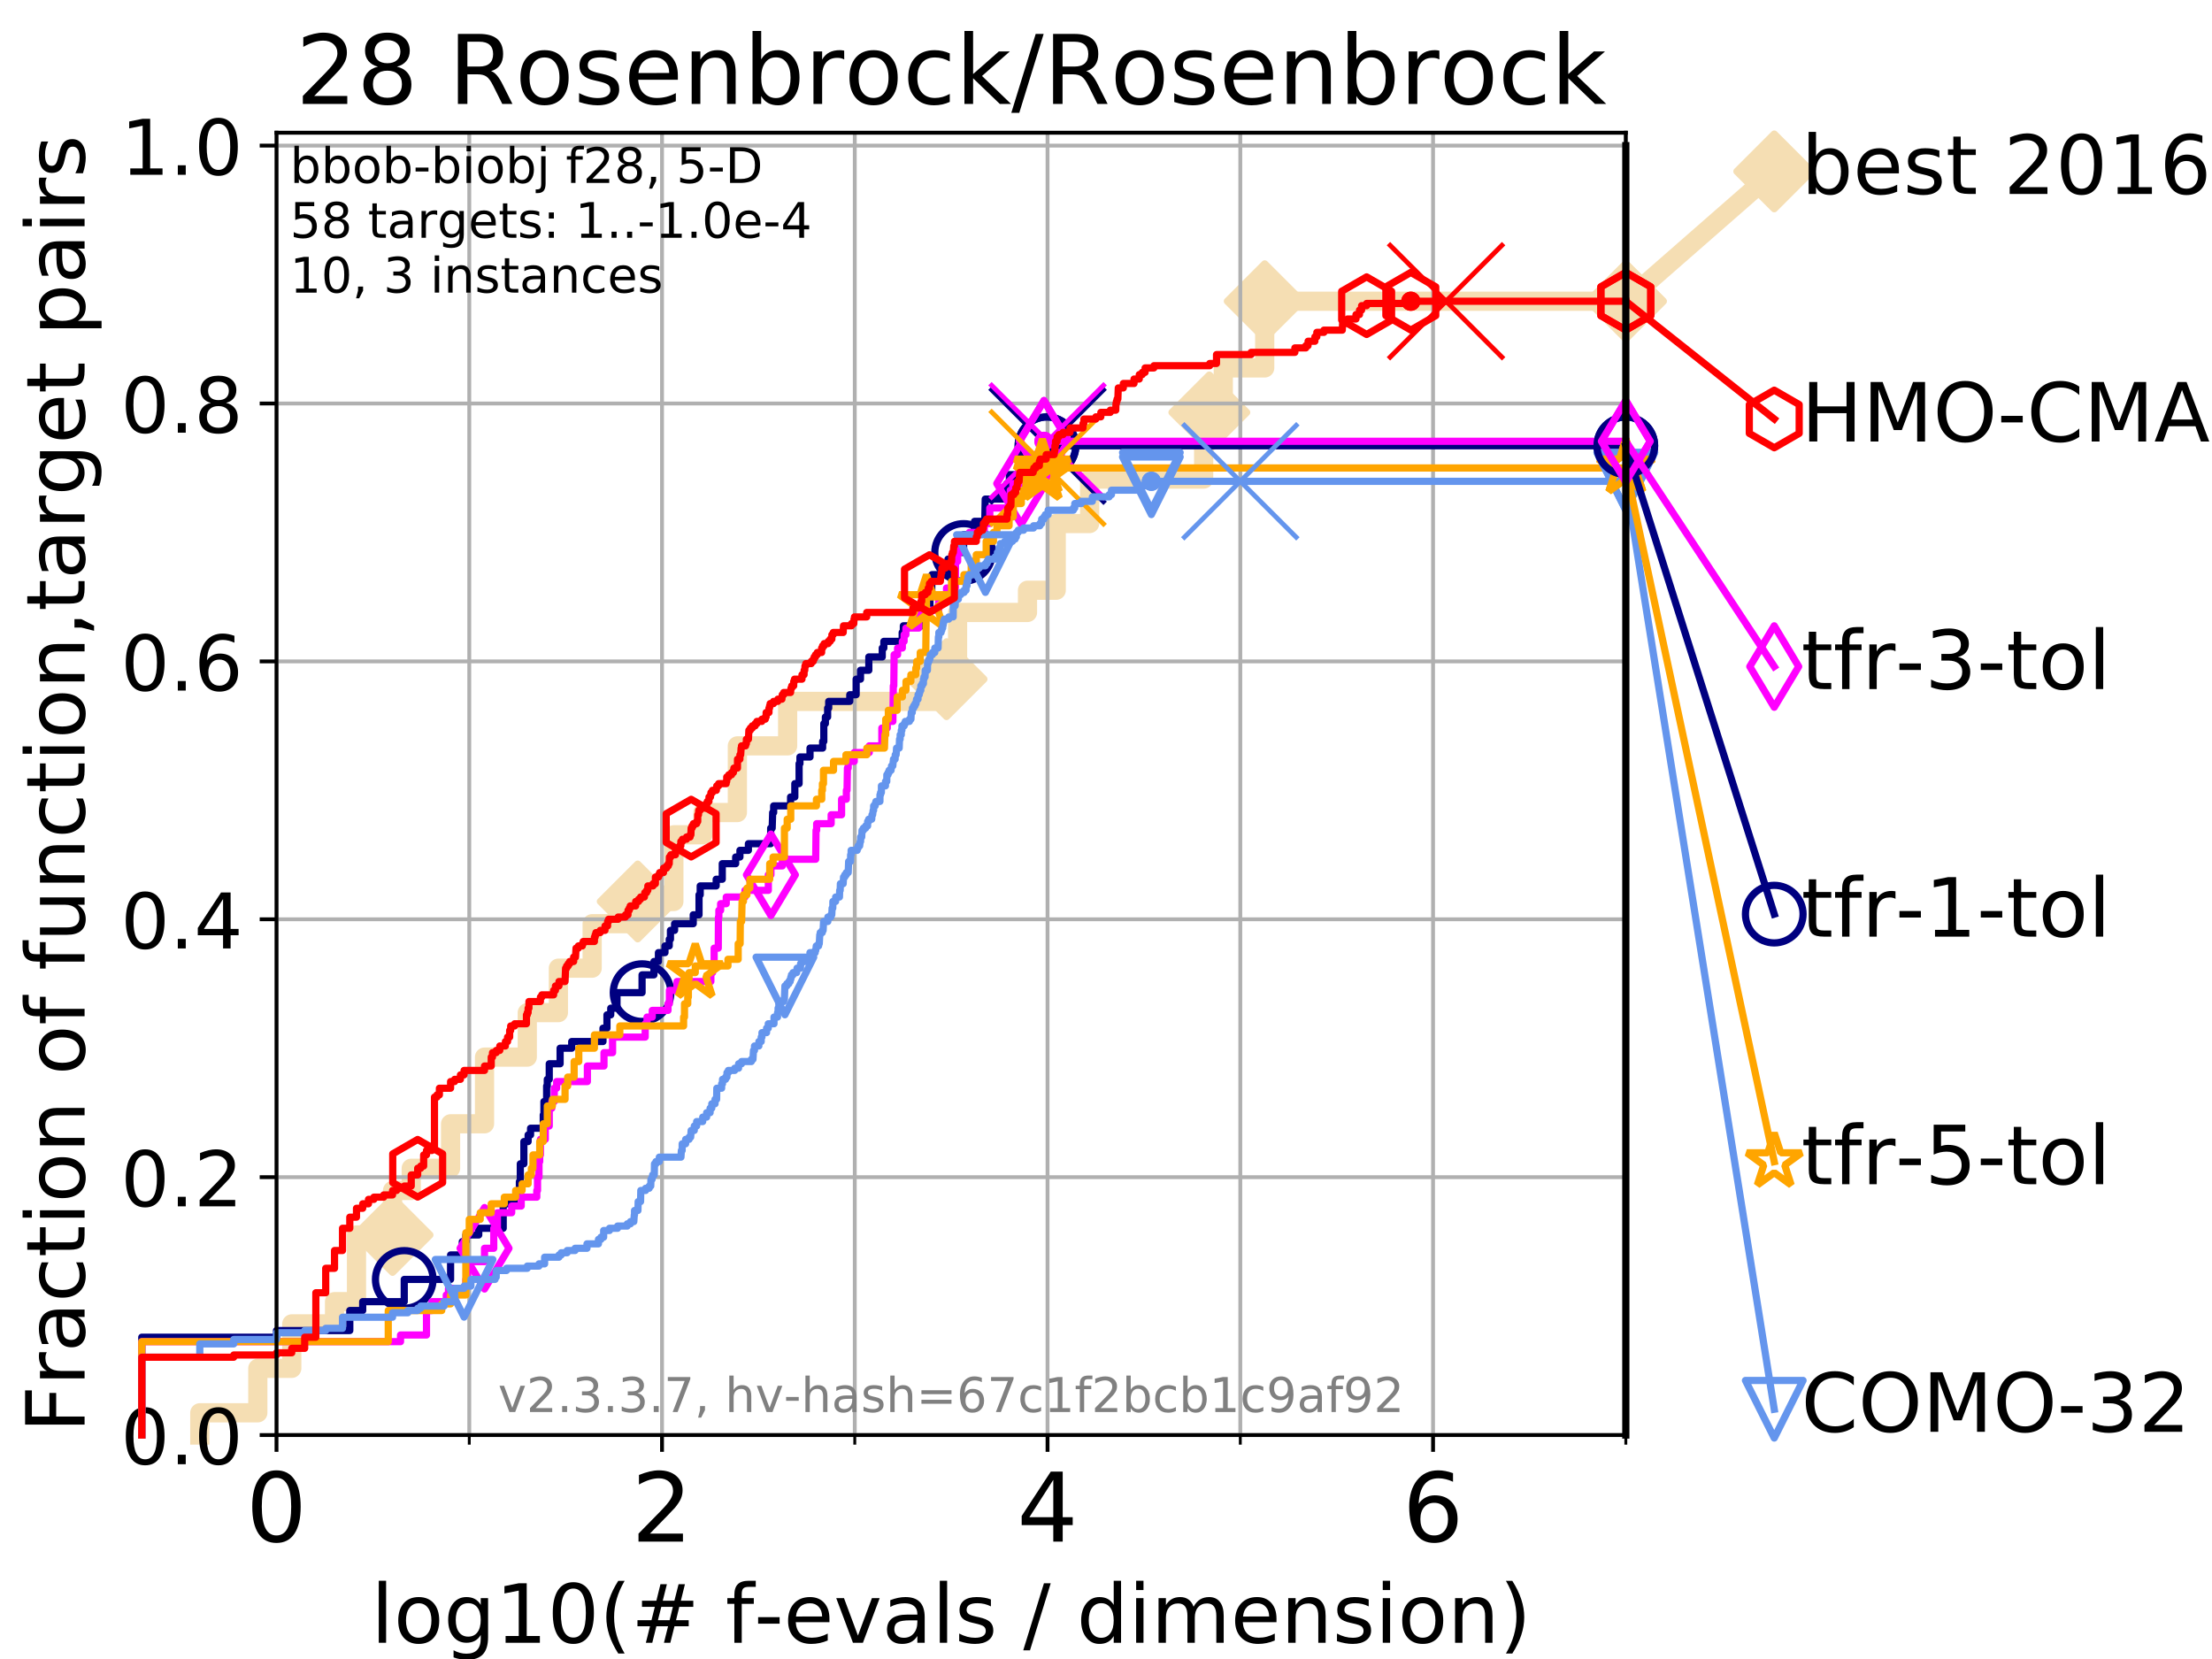 <?xml version="1.0" encoding="utf-8" standalone="no"?>
<!DOCTYPE svg PUBLIC "-//W3C//DTD SVG 1.1//EN"
  "http://www.w3.org/Graphics/SVG/1.1/DTD/svg11.dtd">
<!-- Created with matplotlib (https://matplotlib.org/) -->
<svg height="345.6pt" version="1.1" viewBox="0 0 460.8 345.6" width="460.8pt" xmlns="http://www.w3.org/2000/svg" xmlns:xlink="http://www.w3.org/1999/xlink">
 <defs>
  <style type="text/css">
*{stroke-linecap:butt;stroke-linejoin:round;}
  </style>
 </defs>
 <g id="figure_1">
  <g id="patch_1">
   <path d="M 0 345.6 
L 460.8 345.6 
L 460.8 0 
L 0 0 
z
" style="fill:#ffffff;"/>
  </g>
  <g id="axes_1">
   <g id="patch_2">
    <path d="M 57.6 298.944 
L 338.688 298.944 
L 338.688 27.648 
L 57.6 27.648 
z
" style="fill:#ffffff;"/>
   </g>
   <g id="line2d_1">
    <path d="M 41.621 298.944 
L 41.621 294.313 
L 53.709 294.313 
L 53.709 285.05 
L 60.78 285.05 
L 60.78 275.788 
L 69.688 275.788 
L 69.688 271.157 
L 74.263 271.157 
L 74.263 257.263 
L 81.776 257.263 
L 81.776 248.001 
L 85.667 248.001 
L 85.667 243.37 
L 93.864 243.37 
L 93.864 234.107 
L 100.935 234.107 
L 100.935 220.214 
L 109.843 220.214 
L 109.843 210.951 
L 116.323 210.951 
L 116.323 201.689 
L 123.354 201.689 
L 123.354 192.426 
L 132.847 192.426 
L 132.847 187.795 
L 140.379 187.795 
L 140.379 173.901 
L 146.431 173.901 
L 146.431 169.27 
L 153.609 169.27 
L 153.609 155.377 
L 164.079 155.377 
L 164.079 146.114 
L 197.181 146.114 
L 197.181 141.483 
L 199.48 141.483 
L 199.48 127.589 
L 214.047 127.589 
L 214.047 122.958 
L 220.034 122.958 
L 220.034 109.065 
L 226.993 109.065 
L 226.993 99.802 
L 250.745 99.802 
L 250.745 90.54 
L 251.928 90.54 
L 251.928 85.909 
L 254.833 85.909 
L 254.833 76.646 
L 263.464 76.646 
L 263.464 62.753 
L 338.688 62.753 
" style="fill:none;stroke:#f5deb3;stroke-linecap:square;stroke-width:4;"/>
   </g>
   <g id="line2d_2">
    <defs>
     <path d="M 0 7.778 
L 7.778 0 
L 0 -7.778 
L -7.778 0 
z
" id="mdaa38d2b91" style="stroke:#f5deb3;stroke-linejoin:miter;stroke-width:1.5;"/>
    </defs>
    <g>
     <use style="fill:#f5deb3;stroke:#f5deb3;stroke-linejoin:miter;stroke-width:1.5;" x="81.776" xlink:href="#mdaa38d2b91" y="257.263"/>
     <use style="fill:#f5deb3;stroke:#f5deb3;stroke-linejoin:miter;stroke-width:1.5;" x="132.847" xlink:href="#mdaa38d2b91" y="187.795"/>
     <use style="fill:#f5deb3;stroke:#f5deb3;stroke-linejoin:miter;stroke-width:1.5;" x="197.181" xlink:href="#mdaa38d2b91" y="141.483"/>
     <use style="fill:#f5deb3;stroke:#f5deb3;stroke-linejoin:miter;stroke-width:1.5;" x="251.928" xlink:href="#mdaa38d2b91" y="85.909"/>
     <use style="fill:#f5deb3;stroke:#f5deb3;stroke-linejoin:miter;stroke-width:1.5;" x="263.464" xlink:href="#mdaa38d2b91" y="62.753"/>
     <use style="fill:#f5deb3;stroke:#f5deb3;stroke-linejoin:miter;stroke-width:1.5;" x="338.688" xlink:href="#mdaa38d2b91" y="62.753"/>
    </g>
   </g>
   <g id="line2d_3">
    <path style="fill:none;stroke:#f5deb3;stroke-linecap:square;stroke-width:4;"/>
    <g/>
   </g>
   <g id="line2d_4">
    <path d="M 338.688 62.753 
L 369.608 35.706 
" style="fill:none;stroke:#f5deb3;stroke-linecap:square;stroke-width:4;"/>
    <g>
     <use style="fill:#f5deb3;stroke:#f5deb3;stroke-linejoin:miter;stroke-width:1.5;" x="338.688" xlink:href="#mdaa38d2b91" y="62.753"/>
     <use style="fill:#f5deb3;stroke:#f5deb3;stroke-linejoin:miter;stroke-width:1.5;" x="369.608" xlink:href="#mdaa38d2b91" y="35.706"/>
    </g>
   </g>
   <g id="matplotlib.axis_1">
    <g id="xtick_1">
     <g id="line2d_5">
      <path clip-path="url(#p3598ba8312)" d="M 57.6 298.944 
L 57.6 27.648 
" style="fill:none;stroke:#b0b0b0;stroke-linecap:square;stroke-width:0.8;"/>
     </g>
     <g id="line2d_6">
      <defs>
       <path d="M 0 0 
L 0 3.5 
" id="me460cdbe32" style="stroke:#000000;stroke-width:0.8;"/>
      </defs>
      <g>
       <use style="stroke:#000000;stroke-width:0.8;" x="57.6" xlink:href="#me460cdbe32" y="298.944"/>
      </g>
     </g>
     <g id="text_1">
      <!-- 0 -->
      <defs>
       <path d="M 31.781 66.406 
Q 24.172 66.406 20.328 58.906 
Q 16.5 51.422 16.5 36.375 
Q 16.5 21.391 20.328 13.891 
Q 24.172 6.391 31.781 6.391 
Q 39.453 6.391 43.281 13.891 
Q 47.125 21.391 47.125 36.375 
Q 47.125 51.422 43.281 58.906 
Q 39.453 66.406 31.781 66.406 
z
M 31.781 74.219 
Q 44.047 74.219 50.516 64.516 
Q 56.984 54.828 56.984 36.375 
Q 56.984 17.969 50.516 8.266 
Q 44.047 -1.422 31.781 -1.422 
Q 19.531 -1.422 13.062 8.266 
Q 6.594 17.969 6.594 36.375 
Q 6.594 54.828 13.062 64.516 
Q 19.531 74.219 31.781 74.219 
z
" id="DejaVuSans-48"/>
      </defs>
      <g transform="translate(51.237 321.141)scale(0.2 -0.2)">
       <use xlink:href="#DejaVuSans-48"/>
      </g>
     </g>
    </g>
    <g id="xtick_2">
     <g id="line2d_7">
      <path clip-path="url(#p3598ba8312)" d="M 137.911 298.944 
L 137.911 27.648 
" style="fill:none;stroke:#b0b0b0;stroke-linecap:square;stroke-width:0.8;"/>
     </g>
     <g id="line2d_8">
      <g>
       <use style="stroke:#000000;stroke-width:0.8;" x="137.911" xlink:href="#me460cdbe32" y="298.944"/>
      </g>
     </g>
     <g id="text_2">
      <!-- 2 -->
      <defs>
       <path d="M 19.188 8.297 
L 53.609 8.297 
L 53.609 0 
L 7.328 0 
L 7.328 8.297 
Q 12.938 14.109 22.625 23.891 
Q 32.328 33.688 34.812 36.531 
Q 39.547 41.844 41.422 45.531 
Q 43.312 49.219 43.312 52.781 
Q 43.312 58.594 39.234 62.25 
Q 35.156 65.922 28.609 65.922 
Q 23.969 65.922 18.812 64.312 
Q 13.672 62.703 7.812 59.422 
L 7.812 69.391 
Q 13.766 71.781 18.938 73 
Q 24.125 74.219 28.422 74.219 
Q 39.75 74.219 46.484 68.547 
Q 53.219 62.891 53.219 53.422 
Q 53.219 48.922 51.531 44.891 
Q 49.859 40.875 45.406 35.406 
Q 44.188 33.984 37.641 27.219 
Q 31.109 20.453 19.188 8.297 
z
" id="DejaVuSans-50"/>
      </defs>
      <g transform="translate(131.548 321.141)scale(0.2 -0.2)">
       <use xlink:href="#DejaVuSans-50"/>
      </g>
     </g>
    </g>
    <g id="xtick_3">
     <g id="line2d_9">
      <path clip-path="url(#p3598ba8312)" d="M 218.222 298.944 
L 218.222 27.648 
" style="fill:none;stroke:#b0b0b0;stroke-linecap:square;stroke-width:0.8;"/>
     </g>
     <g id="line2d_10">
      <g>
       <use style="stroke:#000000;stroke-width:0.8;" x="218.222" xlink:href="#me460cdbe32" y="298.944"/>
      </g>
     </g>
     <g id="text_3">
      <!-- 4 -->
      <defs>
       <path d="M 37.797 64.312 
L 12.891 25.391 
L 37.797 25.391 
z
M 35.203 72.906 
L 47.609 72.906 
L 47.609 25.391 
L 58.016 25.391 
L 58.016 17.188 
L 47.609 17.188 
L 47.609 0 
L 37.797 0 
L 37.797 17.188 
L 4.891 17.188 
L 4.891 26.703 
z
" id="DejaVuSans-52"/>
      </defs>
      <g transform="translate(211.859 321.141)scale(0.2 -0.2)">
       <use xlink:href="#DejaVuSans-52"/>
      </g>
     </g>
    </g>
    <g id="xtick_4">
     <g id="line2d_11">
      <path clip-path="url(#p3598ba8312)" d="M 298.533 298.944 
L 298.533 27.648 
" style="fill:none;stroke:#b0b0b0;stroke-linecap:square;stroke-width:0.8;"/>
     </g>
     <g id="line2d_12">
      <g>
       <use style="stroke:#000000;stroke-width:0.8;" x="298.533" xlink:href="#me460cdbe32" y="298.944"/>
      </g>
     </g>
     <g id="text_4">
      <!-- 6 -->
      <defs>
       <path d="M 33.016 40.375 
Q 26.375 40.375 22.484 35.828 
Q 18.609 31.297 18.609 23.391 
Q 18.609 15.531 22.484 10.953 
Q 26.375 6.391 33.016 6.391 
Q 39.656 6.391 43.531 10.953 
Q 47.406 15.531 47.406 23.391 
Q 47.406 31.297 43.531 35.828 
Q 39.656 40.375 33.016 40.375 
z
M 52.594 71.297 
L 52.594 62.312 
Q 48.875 64.062 45.094 64.984 
Q 41.312 65.922 37.594 65.922 
Q 27.828 65.922 22.672 59.328 
Q 17.531 52.734 16.797 39.406 
Q 19.672 43.656 24.016 45.922 
Q 28.375 48.188 33.594 48.188 
Q 44.578 48.188 50.953 41.516 
Q 57.328 34.859 57.328 23.391 
Q 57.328 12.156 50.688 5.359 
Q 44.047 -1.422 33.016 -1.422 
Q 20.359 -1.422 13.672 8.266 
Q 6.984 17.969 6.984 36.375 
Q 6.984 53.656 15.188 63.938 
Q 23.391 74.219 37.203 74.219 
Q 40.922 74.219 44.703 73.484 
Q 48.484 72.75 52.594 71.297 
z
" id="DejaVuSans-54"/>
      </defs>
      <g transform="translate(292.17 321.141)scale(0.2 -0.2)">
       <use xlink:href="#DejaVuSans-54"/>
      </g>
     </g>
    </g>
    <g id="xtick_5">
     <g id="line2d_13">
      <path clip-path="url(#p3598ba8312)" d="M 97.755 298.944 
L 97.755 27.648 
" style="fill:none;stroke:#b0b0b0;stroke-linecap:square;stroke-width:0.8;"/>
     </g>
     <g id="line2d_14">
      <defs>
       <path d="M 0 0 
L 0 2 
" id="m244d95ddcc" style="stroke:#000000;stroke-width:0.6;"/>
      </defs>
      <g>
       <use style="stroke:#000000;stroke-width:0.6;" x="97.755" xlink:href="#m244d95ddcc" y="298.944"/>
      </g>
     </g>
    </g>
    <g id="xtick_6">
     <g id="line2d_15">
      <path clip-path="url(#p3598ba8312)" d="M 178.066 298.944 
L 178.066 27.648 
" style="fill:none;stroke:#b0b0b0;stroke-linecap:square;stroke-width:0.8;"/>
     </g>
     <g id="line2d_16">
      <g>
       <use style="stroke:#000000;stroke-width:0.6;" x="178.066" xlink:href="#m244d95ddcc" y="298.944"/>
      </g>
     </g>
    </g>
    <g id="xtick_7">
     <g id="line2d_17">
      <path clip-path="url(#p3598ba8312)" d="M 258.377 298.944 
L 258.377 27.648 
" style="fill:none;stroke:#b0b0b0;stroke-linecap:square;stroke-width:0.8;"/>
     </g>
     <g id="line2d_18">
      <g>
       <use style="stroke:#000000;stroke-width:0.6;" x="258.377" xlink:href="#m244d95ddcc" y="298.944"/>
      </g>
     </g>
    </g>
    <g id="xtick_8">
     <g id="line2d_19">
      <path clip-path="url(#p3598ba8312)" d="M 338.688 298.944 
L 338.688 27.648 
" style="fill:none;stroke:#b0b0b0;stroke-linecap:square;stroke-width:0.8;"/>
     </g>
     <g id="line2d_20">
      <g>
       <use style="stroke:#000000;stroke-width:0.6;" x="338.688" xlink:href="#m244d95ddcc" y="298.944"/>
      </g>
     </g>
    </g>
    <g id="text_5">
     <!-- log10(# f-evals / dimension) -->
     <defs>
      <path d="M 9.422 75.984 
L 18.406 75.984 
L 18.406 0 
L 9.422 0 
z
" id="DejaVuSans-108"/>
      <path d="M 30.609 48.391 
Q 23.391 48.391 19.188 42.75 
Q 14.984 37.109 14.984 27.297 
Q 14.984 17.484 19.156 11.844 
Q 23.344 6.203 30.609 6.203 
Q 37.797 6.203 41.984 11.859 
Q 46.188 17.531 46.188 27.297 
Q 46.188 37.016 41.984 42.703 
Q 37.797 48.391 30.609 48.391 
z
M 30.609 56 
Q 42.328 56 49.016 48.375 
Q 55.719 40.766 55.719 27.297 
Q 55.719 13.875 49.016 6.219 
Q 42.328 -1.422 30.609 -1.422 
Q 18.844 -1.422 12.172 6.219 
Q 5.516 13.875 5.516 27.297 
Q 5.516 40.766 12.172 48.375 
Q 18.844 56 30.609 56 
z
" id="DejaVuSans-111"/>
      <path d="M 45.406 27.984 
Q 45.406 37.75 41.375 43.109 
Q 37.359 48.484 30.078 48.484 
Q 22.859 48.484 18.828 43.109 
Q 14.797 37.75 14.797 27.984 
Q 14.797 18.266 18.828 12.891 
Q 22.859 7.516 30.078 7.516 
Q 37.359 7.516 41.375 12.891 
Q 45.406 18.266 45.406 27.984 
z
M 54.391 6.781 
Q 54.391 -7.172 48.188 -13.984 
Q 42 -20.797 29.203 -20.797 
Q 24.469 -20.797 20.266 -20.094 
Q 16.062 -19.391 12.109 -17.922 
L 12.109 -9.188 
Q 16.062 -11.328 19.922 -12.344 
Q 23.781 -13.375 27.781 -13.375 
Q 36.625 -13.375 41.016 -8.766 
Q 45.406 -4.156 45.406 5.172 
L 45.406 9.625 
Q 42.625 4.781 38.281 2.391 
Q 33.938 0 27.875 0 
Q 17.828 0 11.672 7.656 
Q 5.516 15.328 5.516 27.984 
Q 5.516 40.672 11.672 48.328 
Q 17.828 56 27.875 56 
Q 33.938 56 38.281 53.609 
Q 42.625 51.219 45.406 46.391 
L 45.406 54.688 
L 54.391 54.688 
z
" id="DejaVuSans-103"/>
      <path d="M 12.406 8.297 
L 28.516 8.297 
L 28.516 63.922 
L 10.984 60.406 
L 10.984 69.391 
L 28.422 72.906 
L 38.281 72.906 
L 38.281 8.297 
L 54.391 8.297 
L 54.391 0 
L 12.406 0 
z
" id="DejaVuSans-49"/>
      <path d="M 31 75.875 
Q 24.469 64.656 21.281 53.656 
Q 18.109 42.672 18.109 31.391 
Q 18.109 20.125 21.312 9.062 
Q 24.516 -2 31 -13.188 
L 23.188 -13.188 
Q 15.875 -1.703 12.234 9.375 
Q 8.594 20.453 8.594 31.391 
Q 8.594 42.281 12.203 53.312 
Q 15.828 64.359 23.188 75.875 
z
" id="DejaVuSans-40"/>
      <path d="M 51.125 44 
L 36.922 44 
L 32.812 27.688 
L 47.125 27.688 
z
M 43.797 71.781 
L 38.719 51.516 
L 52.984 51.516 
L 58.109 71.781 
L 65.922 71.781 
L 60.891 51.516 
L 76.125 51.516 
L 76.125 44 
L 58.984 44 
L 54.984 27.688 
L 70.516 27.688 
L 70.516 20.219 
L 53.078 20.219 
L 48 0 
L 40.188 0 
L 45.219 20.219 
L 30.906 20.219 
L 25.875 0 
L 18.016 0 
L 23.094 20.219 
L 7.719 20.219 
L 7.719 27.688 
L 24.906 27.688 
L 29 44 
L 13.281 44 
L 13.281 51.516 
L 30.906 51.516 
L 35.891 71.781 
z
" id="DejaVuSans-35"/>
      <path id="DejaVuSans-32"/>
      <path d="M 37.109 75.984 
L 37.109 68.5 
L 28.516 68.5 
Q 23.688 68.5 21.797 66.547 
Q 19.922 64.594 19.922 59.516 
L 19.922 54.688 
L 34.719 54.688 
L 34.719 47.703 
L 19.922 47.703 
L 19.922 0 
L 10.891 0 
L 10.891 47.703 
L 2.297 47.703 
L 2.297 54.688 
L 10.891 54.688 
L 10.891 58.5 
Q 10.891 67.625 15.141 71.797 
Q 19.391 75.984 28.609 75.984 
z
" id="DejaVuSans-102"/>
      <path d="M 4.891 31.391 
L 31.203 31.391 
L 31.203 23.391 
L 4.891 23.391 
z
" id="DejaVuSans-45"/>
      <path d="M 56.203 29.594 
L 56.203 25.203 
L 14.891 25.203 
Q 15.484 15.922 20.484 11.062 
Q 25.484 6.203 34.422 6.203 
Q 39.594 6.203 44.453 7.469 
Q 49.312 8.734 54.109 11.281 
L 54.109 2.781 
Q 49.266 0.734 44.188 -0.344 
Q 39.109 -1.422 33.891 -1.422 
Q 20.797 -1.422 13.156 6.188 
Q 5.516 13.812 5.516 26.812 
Q 5.516 40.234 12.766 48.109 
Q 20.016 56 32.328 56 
Q 43.359 56 49.781 48.891 
Q 56.203 41.797 56.203 29.594 
z
M 47.219 32.234 
Q 47.125 39.594 43.094 43.984 
Q 39.062 48.391 32.422 48.391 
Q 24.906 48.391 20.391 44.141 
Q 15.875 39.891 15.188 32.172 
z
" id="DejaVuSans-101"/>
      <path d="M 2.984 54.688 
L 12.5 54.688 
L 29.594 8.797 
L 46.688 54.688 
L 56.203 54.688 
L 35.688 0 
L 23.484 0 
z
" id="DejaVuSans-118"/>
      <path d="M 34.281 27.484 
Q 23.391 27.484 19.188 25 
Q 14.984 22.516 14.984 16.5 
Q 14.984 11.719 18.141 8.906 
Q 21.297 6.109 26.703 6.109 
Q 34.188 6.109 38.703 11.406 
Q 43.219 16.703 43.219 25.484 
L 43.219 27.484 
z
M 52.203 31.203 
L 52.203 0 
L 43.219 0 
L 43.219 8.297 
Q 40.141 3.328 35.547 0.953 
Q 30.953 -1.422 24.312 -1.422 
Q 15.922 -1.422 10.953 3.297 
Q 6 8.016 6 15.922 
Q 6 25.141 12.172 29.828 
Q 18.359 34.516 30.609 34.516 
L 43.219 34.516 
L 43.219 35.406 
Q 43.219 41.609 39.141 45 
Q 35.062 48.391 27.688 48.391 
Q 23 48.391 18.547 47.266 
Q 14.109 46.141 10.016 43.891 
L 10.016 52.203 
Q 14.938 54.109 19.578 55.047 
Q 24.219 56 28.609 56 
Q 40.484 56 46.344 49.844 
Q 52.203 43.703 52.203 31.203 
z
" id="DejaVuSans-97"/>
      <path d="M 44.281 53.078 
L 44.281 44.578 
Q 40.484 46.531 36.375 47.5 
Q 32.281 48.484 27.875 48.484 
Q 21.188 48.484 17.844 46.438 
Q 14.5 44.391 14.5 40.281 
Q 14.5 37.156 16.891 35.375 
Q 19.281 33.594 26.516 31.984 
L 29.594 31.297 
Q 39.156 29.25 43.188 25.516 
Q 47.219 21.781 47.219 15.094 
Q 47.219 7.469 41.188 3.016 
Q 35.156 -1.422 24.609 -1.422 
Q 20.219 -1.422 15.453 -0.562 
Q 10.688 0.297 5.422 2 
L 5.422 11.281 
Q 10.406 8.688 15.234 7.391 
Q 20.062 6.109 24.812 6.109 
Q 31.156 6.109 34.562 8.281 
Q 37.984 10.453 37.984 14.406 
Q 37.984 18.062 35.516 20.016 
Q 33.062 21.969 24.703 23.781 
L 21.578 24.516 
Q 13.234 26.266 9.516 29.906 
Q 5.812 33.547 5.812 39.891 
Q 5.812 47.609 11.281 51.797 
Q 16.75 56 26.812 56 
Q 31.781 56 36.172 55.266 
Q 40.578 54.547 44.281 53.078 
z
" id="DejaVuSans-115"/>
      <path d="M 25.391 72.906 
L 33.688 72.906 
L 8.297 -9.281 
L 0 -9.281 
z
" id="DejaVuSans-47"/>
      <path d="M 45.406 46.391 
L 45.406 75.984 
L 54.391 75.984 
L 54.391 0 
L 45.406 0 
L 45.406 8.203 
Q 42.578 3.328 38.25 0.953 
Q 33.938 -1.422 27.875 -1.422 
Q 17.969 -1.422 11.734 6.484 
Q 5.516 14.406 5.516 27.297 
Q 5.516 40.188 11.734 48.094 
Q 17.969 56 27.875 56 
Q 33.938 56 38.25 53.625 
Q 42.578 51.266 45.406 46.391 
z
M 14.797 27.297 
Q 14.797 17.391 18.875 11.75 
Q 22.953 6.109 30.078 6.109 
Q 37.203 6.109 41.297 11.75 
Q 45.406 17.391 45.406 27.297 
Q 45.406 37.203 41.297 42.844 
Q 37.203 48.484 30.078 48.484 
Q 22.953 48.484 18.875 42.844 
Q 14.797 37.203 14.797 27.297 
z
" id="DejaVuSans-100"/>
      <path d="M 9.422 54.688 
L 18.406 54.688 
L 18.406 0 
L 9.422 0 
z
M 9.422 75.984 
L 18.406 75.984 
L 18.406 64.594 
L 9.422 64.594 
z
" id="DejaVuSans-105"/>
      <path d="M 52 44.188 
Q 55.375 50.25 60.062 53.125 
Q 64.75 56 71.094 56 
Q 79.641 56 84.281 50.016 
Q 88.922 44.047 88.922 33.016 
L 88.922 0 
L 79.891 0 
L 79.891 32.719 
Q 79.891 40.578 77.094 44.375 
Q 74.312 48.188 68.609 48.188 
Q 61.625 48.188 57.562 43.547 
Q 53.516 38.922 53.516 30.906 
L 53.516 0 
L 44.484 0 
L 44.484 32.719 
Q 44.484 40.625 41.703 44.406 
Q 38.922 48.188 33.109 48.188 
Q 26.219 48.188 22.156 43.531 
Q 18.109 38.875 18.109 30.906 
L 18.109 0 
L 9.078 0 
L 9.078 54.688 
L 18.109 54.688 
L 18.109 46.188 
Q 21.188 51.219 25.484 53.609 
Q 29.781 56 35.688 56 
Q 41.656 56 45.828 52.969 
Q 50 49.953 52 44.188 
z
" id="DejaVuSans-109"/>
      <path d="M 54.891 33.016 
L 54.891 0 
L 45.906 0 
L 45.906 32.719 
Q 45.906 40.484 42.875 44.328 
Q 39.844 48.188 33.797 48.188 
Q 26.516 48.188 22.312 43.547 
Q 18.109 38.922 18.109 30.906 
L 18.109 0 
L 9.078 0 
L 9.078 54.688 
L 18.109 54.688 
L 18.109 46.188 
Q 21.344 51.125 25.703 53.562 
Q 30.078 56 35.797 56 
Q 45.219 56 50.047 50.172 
Q 54.891 44.344 54.891 33.016 
z
" id="DejaVuSans-110"/>
      <path d="M 8.016 75.875 
L 15.828 75.875 
Q 23.141 64.359 26.781 53.312 
Q 30.422 42.281 30.422 31.391 
Q 30.422 20.453 26.781 9.375 
Q 23.141 -1.703 15.828 -13.188 
L 8.016 -13.188 
Q 14.5 -2 17.703 9.062 
Q 20.906 20.125 20.906 31.391 
Q 20.906 42.672 17.703 53.656 
Q 14.5 64.656 8.016 75.875 
z
" id="DejaVuSans-41"/>
     </defs>
     <g transform="translate(77.303 342.218)scale(0.17 -0.17)">
      <use xlink:href="#DejaVuSans-108"/>
      <use x="27.783" xlink:href="#DejaVuSans-111"/>
      <use x="88.965" xlink:href="#DejaVuSans-103"/>
      <use x="152.441" xlink:href="#DejaVuSans-49"/>
      <use x="216.064" xlink:href="#DejaVuSans-48"/>
      <use x="279.688" xlink:href="#DejaVuSans-40"/>
      <use x="318.701" xlink:href="#DejaVuSans-35"/>
      <use x="402.49" xlink:href="#DejaVuSans-32"/>
      <use x="434.277" xlink:href="#DejaVuSans-102"/>
      <use x="469.404" xlink:href="#DejaVuSans-45"/>
      <use x="505.488" xlink:href="#DejaVuSans-101"/>
      <use x="567.012" xlink:href="#DejaVuSans-118"/>
      <use x="626.191" xlink:href="#DejaVuSans-97"/>
      <use x="687.471" xlink:href="#DejaVuSans-108"/>
      <use x="715.254" xlink:href="#DejaVuSans-115"/>
      <use x="767.354" xlink:href="#DejaVuSans-32"/>
      <use x="799.141" xlink:href="#DejaVuSans-47"/>
      <use x="832.832" xlink:href="#DejaVuSans-32"/>
      <use x="864.619" xlink:href="#DejaVuSans-100"/>
      <use x="928.096" xlink:href="#DejaVuSans-105"/>
      <use x="955.879" xlink:href="#DejaVuSans-109"/>
      <use x="1053.291" xlink:href="#DejaVuSans-101"/>
      <use x="1114.814" xlink:href="#DejaVuSans-110"/>
      <use x="1178.193" xlink:href="#DejaVuSans-115"/>
      <use x="1230.293" xlink:href="#DejaVuSans-105"/>
      <use x="1258.076" xlink:href="#DejaVuSans-111"/>
      <use x="1319.258" xlink:href="#DejaVuSans-110"/>
      <use x="1382.637" xlink:href="#DejaVuSans-41"/>
     </g>
    </g>
   </g>
   <g id="matplotlib.axis_2">
    <g id="ytick_1">
     <g id="line2d_21">
      <path clip-path="url(#p3598ba8312)" d="M 57.6 298.944 
L 338.688 298.944 
" style="fill:none;stroke:#b0b0b0;stroke-linecap:square;stroke-width:0.8;"/>
     </g>
     <g id="line2d_22">
      <defs>
       <path d="M 0 0 
L -3.5 0 
" id="m1697812b1f" style="stroke:#000000;stroke-width:0.8;"/>
      </defs>
      <g>
       <use style="stroke:#000000;stroke-width:0.8;" x="57.6" xlink:href="#m1697812b1f" y="298.944"/>
      </g>
     </g>
     <g id="text_6">
      <!-- 0.0 -->
      <defs>
       <path d="M 10.688 12.406 
L 21 12.406 
L 21 0 
L 10.688 0 
z
" id="DejaVuSans-46"/>
      </defs>
      <g transform="translate(25.155 305.023)scale(0.16 -0.16)">
       <use xlink:href="#DejaVuSans-48"/>
       <use x="63.623" xlink:href="#DejaVuSans-46"/>
       <use x="95.41" xlink:href="#DejaVuSans-48"/>
      </g>
     </g>
    </g>
    <g id="ytick_2">
     <g id="line2d_23">
      <path clip-path="url(#p3598ba8312)" d="M 57.6 245.222 
L 338.688 245.222 
" style="fill:none;stroke:#b0b0b0;stroke-linecap:square;stroke-width:0.8;"/>
     </g>
     <g id="line2d_24">
      <g>
       <use style="stroke:#000000;stroke-width:0.8;" x="57.6" xlink:href="#m1697812b1f" y="245.222"/>
      </g>
     </g>
     <g id="text_7">
      <!-- 0.2 -->
      <g transform="translate(25.155 251.301)scale(0.16 -0.16)">
       <use xlink:href="#DejaVuSans-48"/>
       <use x="63.623" xlink:href="#DejaVuSans-46"/>
       <use x="95.41" xlink:href="#DejaVuSans-50"/>
      </g>
     </g>
    </g>
    <g id="ytick_3">
     <g id="line2d_25">
      <path clip-path="url(#p3598ba8312)" d="M 57.6 191.5 
L 338.688 191.5 
" style="fill:none;stroke:#b0b0b0;stroke-linecap:square;stroke-width:0.8;"/>
     </g>
     <g id="line2d_26">
      <g>
       <use style="stroke:#000000;stroke-width:0.8;" x="57.6" xlink:href="#m1697812b1f" y="191.5"/>
      </g>
     </g>
     <g id="text_8">
      <!-- 0.4 -->
      <g transform="translate(25.155 197.579)scale(0.16 -0.16)">
       <use xlink:href="#DejaVuSans-48"/>
       <use x="63.623" xlink:href="#DejaVuSans-46"/>
       <use x="95.41" xlink:href="#DejaVuSans-52"/>
      </g>
     </g>
    </g>
    <g id="ytick_4">
     <g id="line2d_27">
      <path clip-path="url(#p3598ba8312)" d="M 57.6 137.778 
L 338.688 137.778 
" style="fill:none;stroke:#b0b0b0;stroke-linecap:square;stroke-width:0.8;"/>
     </g>
     <g id="line2d_28">
      <g>
       <use style="stroke:#000000;stroke-width:0.8;" x="57.6" xlink:href="#m1697812b1f" y="137.778"/>
      </g>
     </g>
     <g id="text_9">
      <!-- 0.6 -->
      <g transform="translate(25.155 143.857)scale(0.16 -0.16)">
       <use xlink:href="#DejaVuSans-48"/>
       <use x="63.623" xlink:href="#DejaVuSans-46"/>
       <use x="95.41" xlink:href="#DejaVuSans-54"/>
      </g>
     </g>
    </g>
    <g id="ytick_5">
     <g id="line2d_29">
      <path clip-path="url(#p3598ba8312)" d="M 57.6 84.056 
L 338.688 84.056 
" style="fill:none;stroke:#b0b0b0;stroke-linecap:square;stroke-width:0.8;"/>
     </g>
     <g id="line2d_30">
      <g>
       <use style="stroke:#000000;stroke-width:0.8;" x="57.6" xlink:href="#m1697812b1f" y="84.056"/>
      </g>
     </g>
     <g id="text_10">
      <!-- 0.8 -->
      <defs>
       <path d="M 31.781 34.625 
Q 24.75 34.625 20.719 30.859 
Q 16.703 27.094 16.703 20.516 
Q 16.703 13.922 20.719 10.156 
Q 24.75 6.391 31.781 6.391 
Q 38.812 6.391 42.859 10.172 
Q 46.922 13.969 46.922 20.516 
Q 46.922 27.094 42.891 30.859 
Q 38.875 34.625 31.781 34.625 
z
M 21.922 38.812 
Q 15.578 40.375 12.031 44.719 
Q 8.5 49.078 8.5 55.328 
Q 8.5 64.062 14.719 69.141 
Q 20.953 74.219 31.781 74.219 
Q 42.672 74.219 48.875 69.141 
Q 55.078 64.062 55.078 55.328 
Q 55.078 49.078 51.531 44.719 
Q 48 40.375 41.703 38.812 
Q 48.828 37.156 52.797 32.312 
Q 56.781 27.484 56.781 20.516 
Q 56.781 9.906 50.312 4.234 
Q 43.844 -1.422 31.781 -1.422 
Q 19.734 -1.422 13.25 4.234 
Q 6.781 9.906 6.781 20.516 
Q 6.781 27.484 10.781 32.312 
Q 14.797 37.156 21.922 38.812 
z
M 18.312 54.391 
Q 18.312 48.734 21.844 45.562 
Q 25.391 42.391 31.781 42.391 
Q 38.141 42.391 41.719 45.562 
Q 45.312 48.734 45.312 54.391 
Q 45.312 60.062 41.719 63.234 
Q 38.141 66.406 31.781 66.406 
Q 25.391 66.406 21.844 63.234 
Q 18.312 60.062 18.312 54.391 
z
" id="DejaVuSans-56"/>
      </defs>
      <g transform="translate(25.155 90.135)scale(0.16 -0.16)">
       <use xlink:href="#DejaVuSans-48"/>
       <use x="63.623" xlink:href="#DejaVuSans-46"/>
       <use x="95.41" xlink:href="#DejaVuSans-56"/>
      </g>
     </g>
    </g>
    <g id="ytick_6">
     <g id="line2d_31">
      <path clip-path="url(#p3598ba8312)" d="M 57.6 30.334 
L 338.688 30.334 
" style="fill:none;stroke:#b0b0b0;stroke-linecap:square;stroke-width:0.8;"/>
     </g>
     <g id="line2d_32">
      <g>
       <use style="stroke:#000000;stroke-width:0.8;" x="57.6" xlink:href="#m1697812b1f" y="30.334"/>
      </g>
     </g>
     <g id="text_11">
      <!-- 1.0 -->
      <g transform="translate(25.155 36.413)scale(0.16 -0.16)">
       <use xlink:href="#DejaVuSans-49"/>
       <use x="63.623" xlink:href="#DejaVuSans-46"/>
       <use x="95.41" xlink:href="#DejaVuSans-48"/>
      </g>
     </g>
    </g>
    <g id="text_12">
     <!-- Fraction of function,target pairs -->
     <defs>
      <path d="M 9.812 72.906 
L 51.703 72.906 
L 51.703 64.594 
L 19.672 64.594 
L 19.672 43.109 
L 48.578 43.109 
L 48.578 34.812 
L 19.672 34.812 
L 19.672 0 
L 9.812 0 
z
" id="DejaVuSans-70"/>
      <path d="M 41.109 46.297 
Q 39.594 47.172 37.812 47.578 
Q 36.031 48 33.891 48 
Q 26.266 48 22.188 43.047 
Q 18.109 38.094 18.109 28.812 
L 18.109 0 
L 9.078 0 
L 9.078 54.688 
L 18.109 54.688 
L 18.109 46.188 
Q 20.953 51.172 25.484 53.578 
Q 30.031 56 36.531 56 
Q 37.453 56 38.578 55.875 
Q 39.703 55.766 41.062 55.516 
z
" id="DejaVuSans-114"/>
      <path d="M 48.781 52.594 
L 48.781 44.188 
Q 44.969 46.297 41.141 47.344 
Q 37.312 48.391 33.406 48.391 
Q 24.656 48.391 19.812 42.844 
Q 14.984 37.312 14.984 27.297 
Q 14.984 17.281 19.812 11.734 
Q 24.656 6.203 33.406 6.203 
Q 37.312 6.203 41.141 7.25 
Q 44.969 8.297 48.781 10.406 
L 48.781 2.094 
Q 45.016 0.344 40.984 -0.531 
Q 36.969 -1.422 32.422 -1.422 
Q 20.062 -1.422 12.781 6.344 
Q 5.516 14.109 5.516 27.297 
Q 5.516 40.672 12.859 48.328 
Q 20.219 56 33.016 56 
Q 37.156 56 41.109 55.141 
Q 45.062 54.297 48.781 52.594 
z
" id="DejaVuSans-99"/>
      <path d="M 18.312 70.219 
L 18.312 54.688 
L 36.812 54.688 
L 36.812 47.703 
L 18.312 47.703 
L 18.312 18.016 
Q 18.312 11.328 20.141 9.422 
Q 21.969 7.516 27.594 7.516 
L 36.812 7.516 
L 36.812 0 
L 27.594 0 
Q 17.188 0 13.234 3.875 
Q 9.281 7.766 9.281 18.016 
L 9.281 47.703 
L 2.688 47.703 
L 2.688 54.688 
L 9.281 54.688 
L 9.281 70.219 
z
" id="DejaVuSans-116"/>
      <path d="M 8.5 21.578 
L 8.5 54.688 
L 17.484 54.688 
L 17.484 21.922 
Q 17.484 14.156 20.5 10.266 
Q 23.531 6.391 29.594 6.391 
Q 36.859 6.391 41.078 11.031 
Q 45.312 15.672 45.312 23.688 
L 45.312 54.688 
L 54.297 54.688 
L 54.297 0 
L 45.312 0 
L 45.312 8.406 
Q 42.047 3.422 37.719 1 
Q 33.406 -1.422 27.688 -1.422 
Q 18.266 -1.422 13.375 4.438 
Q 8.5 10.297 8.5 21.578 
z
M 31.109 56 
z
" id="DejaVuSans-117"/>
      <path d="M 11.719 12.406 
L 22.016 12.406 
L 22.016 4 
L 14.016 -11.625 
L 7.719 -11.625 
L 11.719 4 
z
" id="DejaVuSans-44"/>
      <path d="M 18.109 8.203 
L 18.109 -20.797 
L 9.078 -20.797 
L 9.078 54.688 
L 18.109 54.688 
L 18.109 46.391 
Q 20.953 51.266 25.266 53.625 
Q 29.594 56 35.594 56 
Q 45.562 56 51.781 48.094 
Q 58.016 40.188 58.016 27.297 
Q 58.016 14.406 51.781 6.484 
Q 45.562 -1.422 35.594 -1.422 
Q 29.594 -1.422 25.266 0.953 
Q 20.953 3.328 18.109 8.203 
z
M 48.688 27.297 
Q 48.688 37.203 44.609 42.844 
Q 40.531 48.484 33.406 48.484 
Q 26.266 48.484 22.188 42.844 
Q 18.109 37.203 18.109 27.297 
Q 18.109 17.391 22.188 11.75 
Q 26.266 6.109 33.406 6.109 
Q 40.531 6.109 44.609 11.75 
Q 48.688 17.391 48.688 27.297 
z
" id="DejaVuSans-112"/>
     </defs>
     <g transform="translate(17.62 298.435)rotate(-90)scale(0.17 -0.17)">
      <use xlink:href="#DejaVuSans-70"/>
      <use x="57.41" xlink:href="#DejaVuSans-114"/>
      <use x="98.523" xlink:href="#DejaVuSans-97"/>
      <use x="159.803" xlink:href="#DejaVuSans-99"/>
      <use x="214.783" xlink:href="#DejaVuSans-116"/>
      <use x="253.992" xlink:href="#DejaVuSans-105"/>
      <use x="281.775" xlink:href="#DejaVuSans-111"/>
      <use x="342.957" xlink:href="#DejaVuSans-110"/>
      <use x="406.336" xlink:href="#DejaVuSans-32"/>
      <use x="438.123" xlink:href="#DejaVuSans-111"/>
      <use x="499.305" xlink:href="#DejaVuSans-102"/>
      <use x="534.51" xlink:href="#DejaVuSans-32"/>
      <use x="566.297" xlink:href="#DejaVuSans-102"/>
      <use x="601.502" xlink:href="#DejaVuSans-117"/>
      <use x="664.881" xlink:href="#DejaVuSans-110"/>
      <use x="728.26" xlink:href="#DejaVuSans-99"/>
      <use x="783.24" xlink:href="#DejaVuSans-116"/>
      <use x="822.449" xlink:href="#DejaVuSans-105"/>
      <use x="850.232" xlink:href="#DejaVuSans-111"/>
      <use x="911.414" xlink:href="#DejaVuSans-110"/>
      <use x="974.793" xlink:href="#DejaVuSans-44"/>
      <use x="1006.58" xlink:href="#DejaVuSans-116"/>
      <use x="1045.789" xlink:href="#DejaVuSans-97"/>
      <use x="1107.068" xlink:href="#DejaVuSans-114"/>
      <use x="1148.166" xlink:href="#DejaVuSans-103"/>
      <use x="1211.643" xlink:href="#DejaVuSans-101"/>
      <use x="1273.166" xlink:href="#DejaVuSans-116"/>
      <use x="1312.375" xlink:href="#DejaVuSans-32"/>
      <use x="1344.162" xlink:href="#DejaVuSans-112"/>
      <use x="1407.639" xlink:href="#DejaVuSans-97"/>
      <use x="1468.918" xlink:href="#DejaVuSans-105"/>
      <use x="1496.701" xlink:href="#DejaVuSans-114"/>
      <use x="1537.814" xlink:href="#DejaVuSans-115"/>
     </g>
    </g>
   </g>
   <g id="line2d_33">
    <defs>
     <path d="M 0 1.5 
C 0.398 1.5 0.779 1.342 1.061 1.061 
C 1.342 0.779 1.5 0.398 1.5 0 
C 1.5 -0.398 1.342 -0.779 1.061 -1.061 
C 0.779 -1.342 0.398 -1.5 0 -1.5 
C -0.398 -1.5 -0.779 -1.342 -1.061 -1.061 
C -1.342 -0.779 -1.5 -0.398 -1.5 0 
C -1.5 0.398 -1.342 0.779 -1.061 1.061 
C -0.779 1.342 -0.398 1.5 0 1.5 
z
" id="m40c62c4b7c" style="stroke:#f5deb3;"/>
    </defs>
    <g>
     <use style="fill:#f5deb3;stroke:#f5deb3;" x="263.464" xlink:href="#m40c62c4b7c" y="62.753"/>
     <use style="fill:#f5deb3;stroke:#f5deb3;" x="263.464" xlink:href="#m40c62c4b7c" y="62.753"/>
    </g>
   </g>
   <g id="line2d_34">
    <defs>
     <path d="M 0 1.5 
C 0.398 1.5 0.779 1.342 1.061 1.061 
C 1.342 0.779 1.5 0.398 1.5 0 
C 1.5 -0.398 1.342 -0.779 1.061 -1.061 
C 0.779 -1.342 0.398 -1.5 0 -1.5 
C -0.398 -1.5 -0.779 -1.342 -1.061 -1.061 
C -1.342 -0.779 -1.5 -0.398 -1.5 0 
C -1.5 0.398 -1.342 0.779 -1.061 1.061 
C -0.779 1.342 -0.398 1.5 0 1.5 
z
" id="me8baa59e79" style="stroke:#000080;"/>
    </defs>
    <g>
     <use style="fill:#000080;stroke:#000080;" x="218.106" xlink:href="#me8baa59e79" y="92.855"/>
     <use style="fill:#000080;stroke:#000080;" x="218.106" xlink:href="#me8baa59e79" y="92.855"/>
    </g>
   </g>
   <g id="line2d_35">
    <path d="M 29.533 298.944 
L 29.533 278.567 
L 57.6 278.567 
L 57.6 277.177 
L 72.868 277.177 
L 72.868 273.009 
L 75.556 273.009 
L 75.556 271.157 
L 84.213 271.157 
L 84.213 266.526 
L 93.864 266.526 
L 93.864 261.431 
L 96.301 261.431 
L 96.301 258.653 
L 97.044 258.653 
L 97.044 257.263 
L 99.732 257.263 
L 99.732 255.874 
L 104.826 255.874 
L 104.826 250.779 
L 108.199 250.779 
L 108.199 246.148 
L 108.389 246.148 
L 108.389 242.443 
L 109.132 242.443 
L 109.132 237.812 
L 110.017 237.812 
L 110.017 236.423 
L 110.527 236.423 
L 110.527 235.033 
L 113.168 235.033 
L 113.168 232.255 
L 113.311 232.255 
L 113.311 229.476 
L 113.874 229.476 
L 113.874 226.234 
L 114.012 226.234 
L 114.012 224.845 
L 114.419 224.845 
L 114.419 221.603 
L 116.68 221.603 
L 116.68 218.361 
L 119.097 218.361 
L 119.097 216.972 
L 125.612 216.972 
L 125.612 214.193 
L 126.44 214.193 
L 126.44 211.414 
L 127.229 211.414 
L 127.229 210.025 
L 128.531 210.025 
L 128.531 206.783 
L 133.756 206.783 
L 133.756 203.078 
L 136.228 203.078 
L 136.228 200.299 
L 137.163 200.299 
L 137.163 198.447 
L 138.528 198.447 
L 138.528 197.057 
L 139.414 197.057 
L 139.414 195.668 
L 139.668 195.668 
L 139.668 193.816 
L 140.529 193.816 
L 140.529 192.426 
L 144.415 192.426 
L 144.415 190.574 
L 145.621 190.574 
L 145.621 186.406 
L 145.866 186.406 
L 145.866 184.553 
L 149.196 184.553 
L 149.196 183.164 
L 150.463 183.164 
L 150.463 179.922 
L 153.251 179.922 
L 153.251 178.533 
L 154.14 178.533 
L 154.14 177.143 
L 155.904 177.143 
L 155.904 175.754 
L 160.547 175.754 
L 160.547 172.512 
L 160.859 172.512 
L 160.961 169.27 
L 161.165 169.27 
L 161.165 167.881 
L 164.69 167.881 
L 164.69 166.028 
L 165.576 166.028 
L 165.576 163.25 
L 166.467 163.25 
L 166.467 159.082 
L 166.642 159.082 
L 166.642 157.692 
L 168.74 157.692 
L 168.74 155.84 
L 171.371 155.84 
L 171.371 154.45 
L 171.615 154.45 
L 171.615 150.745 
L 171.941 150.745 
L 171.941 149.356 
L 172.41 149.356 
L 172.41 147.504 
L 172.635 147.504 
L 172.635 146.114 
L 177.024 146.114 
L 177.024 144.725 
L 178.353 144.725 
L 178.353 141.483 
L 179.259 141.483 
L 179.259 139.631 
L 180.991 139.631 
L 180.991 136.852 
L 183.787 136.852 
L 183.787 134.999 
L 184.12 134.999 
L 184.12 133.61 
L 187.941 133.61 
L 187.941 131.757 
L 188.185 131.757 
L 188.185 130.368 
L 192.491 130.368 
L 192.551 127.589 
L 193.726 127.589 
L 193.726 124.348 
L 194.083 124.348 
L 194.142 119.716 
L 197.485 119.716 
L 197.485 116.475 
L 198.638 116.475 
L 198.638 115.085 
L 200.737 115.085 
L 200.737 111.38 
L 202.931 111.38 
L 203.017 108.601 
L 205.147 108.601 
L 205.238 103.97 
L 209.093 103.97 
L 209.093 102.118 
L 209.754 102.118 
L 209.754 100.728 
L 210.271 100.728 
L 210.271 98.876 
L 214.111 98.876 
L 214.111 97.487 
L 215.844 97.487 
L 215.844 94.708 
L 218.106 94.708 
L 218.106 92.855 
L 338.688 92.855 
L 338.688 92.855 
" style="fill:none;stroke:#000080;stroke-linecap:square;stroke-width:1.5;"/>
   </g>
   <g id="line2d_36">
    <defs>
     <path d="M 0 6 
C 1.591 6 3.117 5.368 4.243 4.243 
C 5.368 3.117 6 1.591 6 0 
C 6 -1.591 5.368 -3.117 4.243 -4.243 
C 3.117 -5.368 1.591 -6 0 -6 
C -1.591 -6 -3.117 -5.368 -4.243 -4.243 
C -5.368 -3.117 -6 -1.591 -6 0 
C -6 1.591 -5.368 3.117 -4.243 4.243 
C -3.117 5.368 -1.591 6 0 6 
z
" id="m10315e055e" style="stroke:#000080;stroke-width:1.5;"/>
    </defs>
    <g>
     <use style="fill-opacity:0;stroke:#000080;stroke-width:1.5;" x="84.213" xlink:href="#m10315e055e" y="266.526"/>
     <use style="fill-opacity:0;stroke:#000080;stroke-width:1.5;" x="133.756" xlink:href="#m10315e055e" y="206.783"/>
     <use style="fill-opacity:0;stroke:#000080;stroke-width:1.5;" x="200.737" xlink:href="#m10315e055e" y="115.085"/>
     <use style="fill-opacity:0;stroke:#000080;stroke-width:1.5;" x="218.106" xlink:href="#m10315e055e" y="92.855"/>
     <use style="fill-opacity:0;stroke:#000080;stroke-width:1.5;" x="218.106" xlink:href="#m10315e055e" y="92.855"/>
     <use style="fill-opacity:0;stroke:#000080;stroke-width:1.5;" x="338.688" xlink:href="#m10315e055e" y="92.855"/>
    </g>
   </g>
   <g id="line2d_37">
    <path style="fill:none;stroke:#000080;stroke-linecap:square;stroke-width:1.5;"/>
    <g/>
   </g>
   <g id="line2d_38">
    <path clip-path="url(#p3598ba8312)" d="M 218.224 92.855 
" style="fill:none;stroke:#000080;stroke-linecap:square;stroke-width:1.5;"/>
    <defs>
     <path d="M -12 12 
L 12 -12 
M -12 -12 
L 12 12 
" id="mdad63badd4" style="stroke:#000080;"/>
    </defs>
    <g clip-path="url(#p3598ba8312)">
     <use style="fill:#000080;stroke:#000080;" x="218.224" xlink:href="#mdad63badd4" y="92.855"/>
    </g>
   </g>
   <g id="line2d_39">
    <defs>
     <path d="M 0 1.5 
C 0.398 1.5 0.779 1.342 1.061 1.061 
C 1.342 0.779 1.5 0.398 1.5 0 
C 1.5 -0.398 1.342 -0.779 1.061 -1.061 
C 0.779 -1.342 0.398 -1.5 0 -1.5 
C -0.398 -1.5 -0.779 -1.342 -1.061 -1.061 
C -1.342 -0.779 -1.5 -0.398 -1.5 0 
C -1.5 0.398 -1.342 0.779 -1.061 1.061 
C -0.779 1.342 -0.398 1.5 0 1.5 
z
" id="m3fb1f956ea" style="stroke:#ff00ff;"/>
    </defs>
    <g>
     <use style="fill:#ff00ff;stroke:#ff00ff;" x="217.48" xlink:href="#m3fb1f956ea" y="91.929"/>
     <use style="fill:#ff00ff;stroke:#ff00ff;" x="217.48" xlink:href="#m3fb1f956ea" y="91.929"/>
    </g>
   </g>
   <g id="line2d_40">
    <path d="M 29.533 298.944 
L 29.533 279.493 
L 83.438 279.493 
L 83.438 278.104 
L 88.847 278.104 
L 88.847 273.009 
L 89.973 273.009 
L 89.973 271.157 
L 92.969 271.157 
L 92.969 269.767 
L 93.422 269.767 
L 93.422 268.378 
L 97.044 268.378 
L 97.044 266.526 
L 97.403 266.526 
L 97.403 262.821 
L 100.935 262.821 
L 100.935 260.042 
L 102.859 260.042 
L 102.859 255.874 
L 103.623 255.874 
L 103.623 252.632 
L 106.594 252.632 
L 106.594 251.243 
L 108.578 251.243 
L 108.578 249.39 
L 111.82 249.39 
L 111.82 248.001 
L 111.975 248.001 
L 111.975 245.222 
L 112.281 245.222 
L 112.281 241.98 
L 112.432 241.98 
L 112.432 240.591 
L 112.581 240.591 
L 112.581 237.349 
L 113.595 237.349 
L 113.595 234.57 
L 114.419 234.57 
L 114.419 230.865 
L 114.947 230.865 
L 114.947 229.476 
L 115.46 229.476 
L 115.46 226.697 
L 115.959 226.697 
L 115.959 225.308 
L 122.362 225.308 
L 122.362 222.066 
L 125.823 222.066 
L 125.823 219.287 
L 127.611 219.287 
L 127.611 216.045 
L 134.407 216.045 
L 134.407 213.267 
L 134.787 213.267 
L 134.787 211.877 
L 135.879 211.877 
L 135.879 210.488 
L 139.156 210.488 
L 139.156 209.099 
L 139.446 209.099 
L 139.446 206.32 
L 141.032 206.32 
L 141.032 204.467 
L 148.084 204.467 
L 148.084 202.615 
L 148.45 202.615 
L 148.45 200.762 
L 148.771 200.762 
L 148.771 197.521 
L 149.629 197.521 
L 149.664 191.037 
L 149.753 191.037 
L 149.753 189.648 
L 150.12 189.648 
L 150.12 188.258 
L 151.292 188.258 
L 151.292 186.869 
L 155.194 186.869 
L 155.194 185.479 
L 160.055 185.479 
L 160.055 182.238 
L 160.595 182.238 
L 160.595 180.385 
L 162.979 180.385 
L 162.979 178.996 
L 169.925 178.996 
L 169.998 172.975 
L 170.125 172.975 
L 170.125 171.586 
L 173.147 171.586 
L 173.147 169.733 
L 175.318 169.733 
L 175.318 166.492 
L 176.314 166.492 
L 176.314 164.639 
L 176.452 164.639 
L 176.536 160.008 
L 176.692 160.008 
L 176.692 158.618 
L 177.954 158.618 
L 177.954 156.766 
L 181.082 156.766 
L 181.082 155.377 
L 183.703 155.377 
L 183.703 151.672 
L 184.832 151.672 
L 184.832 150.282 
L 186.001 150.282 
L 186.096 142.872 
L 186.195 142.872 
L 186.261 136.389 
L 186.982 136.389 
L 186.982 134.999 
L 187.972 134.999 
L 187.972 133.61 
L 188.342 133.61 
L 188.342 132.221 
L 188.713 132.221 
L 188.713 130.831 
L 191.394 130.831 
L 191.394 127.126 
L 195.536 127.126 
L 195.536 125.274 
L 197.182 125.274 
L 197.182 122.495 
L 199.012 122.495 
L 199.063 116.938 
L 199.497 116.938 
L 199.497 115.085 
L 200.03 115.085 
L 200.03 112.306 
L 201.936 112.306 
L 201.936 110.917 
L 205.038 110.917 
L 205.038 109.065 
L 206.194 109.065 
L 206.194 105.823 
L 210.224 105.823 
L 210.224 103.97 
L 210.457 103.97 
L 210.457 102.118 
L 210.993 102.118 
L 210.993 100.728 
L 212.739 100.728 
L 212.739 99.339 
L 215.795 99.339 
L 215.795 97.95 
L 216.258 97.95 
L 216.258 95.171 
L 217.48 95.171 
L 217.48 91.929 
L 338.688 91.929 
L 338.688 91.929 
" style="fill:none;stroke:#ff00ff;stroke-linecap:square;stroke-width:1.5;"/>
   </g>
   <g id="line2d_41">
    <defs>
     <path d="M 0 8.485 
L 5.091 0 
L 0 -8.485 
L -5.091 0 
z
" id="mb81c5d95a3" style="stroke:#ff00ff;stroke-linejoin:miter;stroke-width:1.5;"/>
    </defs>
    <g>
     <use style="fill-opacity:0;stroke:#ff00ff;stroke-linejoin:miter;stroke-width:1.5;" x="100.935" xlink:href="#mb81c5d95a3" y="260.042"/>
     <use style="fill-opacity:0;stroke:#ff00ff;stroke-linejoin:miter;stroke-width:1.5;" x="160.595" xlink:href="#mb81c5d95a3" y="182.238"/>
     <use style="fill-opacity:0;stroke:#ff00ff;stroke-linejoin:miter;stroke-width:1.5;" x="212.739" xlink:href="#mb81c5d95a3" y="100.728"/>
     <use style="fill-opacity:0;stroke:#ff00ff;stroke-linejoin:miter;stroke-width:1.5;" x="217.48" xlink:href="#mb81c5d95a3" y="91.929"/>
     <use style="fill-opacity:0;stroke:#ff00ff;stroke-linejoin:miter;stroke-width:1.5;" x="217.48" xlink:href="#mb81c5d95a3" y="91.929"/>
     <use style="fill-opacity:0;stroke:#ff00ff;stroke-linejoin:miter;stroke-width:1.5;" x="338.688" xlink:href="#mb81c5d95a3" y="91.929"/>
    </g>
   </g>
   <g id="line2d_42">
    <path style="fill:none;stroke:#ff00ff;stroke-linecap:square;stroke-width:1.5;"/>
    <g/>
   </g>
   <g id="line2d_43">
    <path clip-path="url(#p3598ba8312)" d="M 218.223 91.929 
" style="fill:none;stroke:#ff00ff;stroke-linecap:square;stroke-width:1.5;"/>
    <defs>
     <path d="M -12 12 
L 12 -12 
M -12 -12 
L 12 12 
" id="m6f96d9ff5e" style="stroke:#ff00ff;"/>
    </defs>
    <g clip-path="url(#p3598ba8312)">
     <use style="fill:#ff00ff;stroke:#ff00ff;" x="218.223" xlink:href="#m6f96d9ff5e" y="91.929"/>
    </g>
   </g>
   <g id="line2d_44">
    <defs>
     <path d="M 0 1.5 
C 0.398 1.5 0.779 1.342 1.061 1.061 
C 1.342 0.779 1.5 0.398 1.5 0 
C 1.5 -0.398 1.342 -0.779 1.061 -1.061 
C 0.779 -1.342 0.398 -1.5 0 -1.5 
C -0.398 -1.5 -0.779 -1.342 -1.061 -1.061 
C -1.342 -0.779 -1.5 -0.398 -1.5 0 
C -1.5 0.398 -1.342 0.779 -1.061 1.061 
C -0.779 1.342 -0.398 1.5 0 1.5 
z
" id="me818452d35" style="stroke:#ffa500;"/>
    </defs>
    <g>
     <use style="fill:#ffa500;stroke:#ffa500;" x="217.142" xlink:href="#me818452d35" y="97.487"/>
     <use style="fill:#ffa500;stroke:#ffa500;" x="217.142" xlink:href="#me818452d35" y="97.487"/>
    </g>
   </g>
   <g id="line2d_45">
    <path d="M 29.533 298.944 
L 29.533 279.493 
L 80.881 279.493 
L 80.881 273.009 
L 92.027 273.009 
L 92.027 271.62 
L 93.864 271.62 
L 93.864 269.767 
L 97.044 269.767 
L 97.044 256.8 
L 97.755 256.8 
L 97.755 254.021 
L 100.04 254.021 
L 100.04 252.632 
L 102.331 252.632 
L 102.331 250.779 
L 105.057 250.779 
L 105.057 249.39 
L 107.415 249.39 
L 107.415 248.001 
L 108.764 248.001 
L 108.764 246.611 
L 110.017 246.611 
L 110.017 244.759 
L 110.694 244.759 
L 110.694 243.37 
L 111.023 243.37 
L 111.023 240.591 
L 112.432 240.591 
L 112.432 237.812 
L 113.168 237.812 
L 113.168 234.107 
L 114.012 234.107 
L 114.012 230.402 
L 115.077 230.402 
L 115.077 229.013 
L 117.71 229.013 
L 117.71 226.234 
L 118.257 226.234 
L 118.257 224.382 
L 119.603 224.382 
L 119.603 221.14 
L 120.572 221.14 
L 120.572 218.361 
L 123.83 218.361 
L 123.83 215.582 
L 129.118 215.582 
L 129.118 213.73 
L 142.406 213.73 
L 142.406 211.877 
L 142.593 211.877 
L 142.593 209.099 
L 143.273 209.099 
L 143.273 207.709 
L 143.401 207.709 
L 143.401 204.004 
L 143.553 204.004 
L 143.553 202.615 
L 144.842 202.615 
L 144.842 201.226 
L 151.645 201.226 
L 151.645 199.836 
L 153.778 199.836 
L 153.778 196.594 
L 154.181 196.594 
L 154.222 191.963 
L 154.494 191.963 
L 154.588 187.795 
L 154.867 187.795 
L 154.867 186.406 
L 155.603 186.406 
L 155.603 185.016 
L 156.212 185.016 
L 156.212 183.164 
L 160.346 183.164 
L 160.346 179.922 
L 161.045 179.922 
L 161.045 178.533 
L 163.413 178.533 
L 163.413 172.512 
L 163.985 172.512 
L 163.985 170.66 
L 164.728 170.66 
L 164.728 167.881 
L 170.081 167.881 
L 170.081 166.492 
L 171.186 166.492 
L 171.186 164.639 
L 171.325 164.639 
L 171.325 163.25 
L 171.545 163.25 
L 171.545 160.471 
L 173.639 160.471 
L 173.639 158.618 
L 176.225 158.618 
L 176.225 157.229 
L 180.576 157.229 
L 180.576 155.84 
L 184.25 155.84 
L 184.338 153.061 
L 184.508 153.061 
L 184.508 149.819 
L 185.056 149.819 
L 185.056 147.967 
L 186.896 147.967 
L 186.896 145.188 
L 187.98 145.188 
L 187.98 143.799 
L 188.736 143.799 
L 188.736 141.946 
L 189.756 141.946 
L 189.756 140.557 
L 190.773 140.557 
L 190.773 139.167 
L 190.96 139.167 
L 190.96 137.778 
L 191.7 137.778 
L 191.7 135.926 
L 192.854 135.926 
L 192.933 128.979 
L 193.005 128.979 
L 193.008 124.348 
L 198.216 124.348 
L 198.216 121.106 
L 200.803 121.106 
L 200.803 119.716 
L 202.323 119.716 
L 202.323 116.938 
L 203.379 116.938 
L 203.379 115.548 
L 205.436 115.548 
L 205.436 112.77 
L 206.953 112.77 
L 206.953 110.917 
L 207.68 110.917 
L 207.68 109.528 
L 210.211 109.528 
L 210.211 107.675 
L 211.087 107.675 
L 211.087 104.897 
L 212.763 104.897 
L 212.763 103.507 
L 213.154 103.507 
L 213.154 102.118 
L 213.706 102.118 
L 213.706 98.876 
L 217.142 98.876 
L 217.142 97.487 
L 338.688 97.487 
L 338.688 97.487 
" style="fill:none;stroke:#ffa500;stroke-linecap:square;stroke-width:1.5;"/>
   </g>
   <g id="line2d_46">
    <defs>
     <path d="M 0 -6 
L -1.347 -1.854 
L -5.706 -1.854 
L -2.18 0.708 
L -3.527 4.854 
L -0 2.292 
L 3.527 4.854 
L 2.18 0.708 
L 5.706 -1.854 
L 1.347 -1.854 
z
" id="mf90b337547" style="stroke:#ffa500;stroke-linejoin:bevel;stroke-width:1.5;"/>
    </defs>
    <g>
     <use style="fill-opacity:0;stroke:#ffa500;stroke-linejoin:bevel;stroke-width:1.5;" x="144.842" xlink:href="#mf90b337547" y="202.615"/>
     <use style="fill-opacity:0;stroke:#ffa500;stroke-linejoin:bevel;stroke-width:1.5;" x="193.008" xlink:href="#mf90b337547" y="125.737"/>
     <use style="fill-opacity:0;stroke:#ffa500;stroke-linejoin:bevel;stroke-width:1.5;" x="217.142" xlink:href="#mf90b337547" y="98.876"/>
     <use style="fill-opacity:0;stroke:#ffa500;stroke-linejoin:bevel;stroke-width:1.5;" x="217.142" xlink:href="#mf90b337547" y="97.487"/>
     <use style="fill-opacity:0;stroke:#ffa500;stroke-linejoin:bevel;stroke-width:1.5;" x="338.688" xlink:href="#mf90b337547" y="97.487"/>
    </g>
   </g>
   <g id="line2d_47">
    <path style="fill:none;stroke:#ffa500;stroke-linecap:square;stroke-width:1.5;"/>
    <g/>
   </g>
   <g id="line2d_48">
    <path clip-path="url(#p3598ba8312)" d="M 218.224 97.487 
" style="fill:none;stroke:#ffa500;stroke-linecap:square;stroke-width:1.5;"/>
    <defs>
     <path d="M -12 12 
L 12 -12 
M -12 -12 
L 12 12 
" id="m2317ce4fa4" style="stroke:#ffa500;"/>
    </defs>
    <g clip-path="url(#p3598ba8312)">
     <use style="fill:#ffa500;stroke:#ffa500;" x="218.224" xlink:href="#m2317ce4fa4" y="97.487"/>
    </g>
   </g>
   <g id="line2d_49">
    <defs>
     <path d="M 0 1.5 
C 0.398 1.5 0.779 1.342 1.061 1.061 
C 1.342 0.779 1.5 0.398 1.5 0 
C 1.5 -0.398 1.342 -0.779 1.061 -1.061 
C 0.779 -1.342 0.398 -1.5 0 -1.5 
C -0.398 -1.5 -0.779 -1.342 -1.061 -1.061 
C -1.342 -0.779 -1.5 -0.398 -1.5 0 
C -1.5 0.398 -1.342 0.779 -1.061 1.061 
C -0.779 1.342 -0.398 1.5 0 1.5 
z
" id="m0e22818a2c" style="stroke:#6495ed;"/>
    </defs>
    <g>
     <use style="fill:#6495ed;stroke:#6495ed;" x="239.85" xlink:href="#m0e22818a2c" y="100.265"/>
     <use style="fill:#6495ed;stroke:#6495ed;" x="239.85" xlink:href="#m0e22818a2c" y="100.265"/>
    </g>
   </g>
   <g id="line2d_50">
    <path d="M 29.533 298.944 
L 29.533 282.735 
L 41.621 282.735 
L 41.621 279.956 
L 48.692 279.956 
L 48.692 279.03 
L 57.6 279.03 
L 57.6 277.64 
L 63.468 277.64 
L 63.468 277.177 
L 67.851 277.177 
L 67.851 276.714 
L 71.35 276.714 
L 71.35 274.399 
L 81.776 274.399 
L 81.776 273.472 
L 84.956 273.472 
L 84.956 273.009 
L 87.01 273.009 
L 87.01 272.546 
L 87.644 272.546 
L 87.644 272.083 
L 92.504 272.083 
L 92.504 271.157 
L 94.715 271.157 
L 94.715 268.378 
L 96.676 268.378 
L 96.676 267.915 
L 98.101 267.915 
L 98.101 266.526 
L 103.118 266.526 
L 103.118 266.062 
L 103.372 266.062 
L 103.372 264.673 
L 105.51 264.673 
L 105.51 264.21 
L 109.843 264.21 
L 109.843 263.747 
L 112.281 263.747 
L 112.281 263.284 
L 113.454 263.284 
L 113.454 261.894 
L 116.443 261.894 
L 116.443 261.431 
L 116.914 261.431 
L 116.914 260.968 
L 118.149 260.968 
L 118.149 260.505 
L 119.801 260.505 
L 119.801 260.042 
L 122.277 260.042 
L 122.277 259.116 
L 124.669 259.116 
L 124.669 258.189 
L 125.183 258.189 
L 125.183 257.726 
L 125.753 257.726 
L 125.753 256.337 
L 126.97 256.337 
L 126.97 255.874 
L 128.65 255.874 
L 128.65 255.411 
L 130.665 255.411 
L 130.665 254.948 
L 131.338 254.948 
L 131.338 254.484 
L 132.036 254.484 
L 132.133 253.095 
L 132.182 253.095 
L 132.182 252.169 
L 132.894 252.169 
L 132.94 250.316 
L 133.443 250.316 
L 133.488 248.001 
L 134.492 248.001 
L 134.492 247.538 
L 135.24 247.538 
L 135.24 247.075 
L 135.562 247.075 
L 135.602 245.685 
L 135.839 245.685 
L 135.839 245.222 
L 135.957 245.222 
L 135.957 244.759 
L 136.304 244.759 
L 136.343 242.443 
L 136.645 242.443 
L 136.645 241.98 
L 137.344 241.98 
L 137.344 241.054 
L 141.858 241.054 
L 141.941 239.665 
L 142.107 239.665 
L 142.107 238.275 
L 142.832 238.275 
L 142.832 237.349 
L 143.553 237.349 
L 143.553 236.886 
L 143.878 236.886 
L 143.977 235.496 
L 144.63 235.496 
L 144.63 234.57 
L 145.121 234.57 
L 145.121 233.644 
L 146.388 233.644 
L 146.388 232.718 
L 147.206 232.718 
L 147.206 231.792 
L 147.927 231.792 
L 147.927 230.865 
L 148.277 230.865 
L 148.277 229.939 
L 148.957 229.939 
L 148.957 229.013 
L 149.287 229.013 
L 149.323 226.697 
L 150.327 226.697 
L 150.327 225.771 
L 150.514 225.771 
L 150.514 224.845 
L 151.146 224.845 
L 151.146 224.382 
L 151.438 224.382 
L 151.438 223.455 
L 151.724 223.455 
L 151.724 222.992 
L 153.047 222.992 
L 153.047 222.529 
L 153.862 222.529 
L 153.862 221.603 
L 154.48 221.603 
L 154.48 221.14 
L 156.515 221.14 
L 156.515 220.677 
L 156.859 220.677 
L 156.965 218.824 
L 157.174 218.824 
L 157.174 217.898 
L 158.086 217.898 
L 158.086 216.972 
L 158.573 216.972 
L 158.573 216.045 
L 158.732 216.045 
L 158.732 215.119 
L 159.688 215.119 
L 159.688 214.193 
L 160.045 214.193 
L 160.045 213.267 
L 161.238 213.267 
L 161.238 211.877 
L 161.973 211.877 
L 161.973 210.951 
L 162.087 210.951 
L 162.087 210.025 
L 162.243 210.025 
L 162.252 208.635 
L 163.259 208.635 
L 163.259 208.172 
L 163.405 208.172 
L 163.51 205.394 
L 163.907 205.394 
L 163.907 204.931 
L 164.326 204.931 
L 164.326 204.467 
L 164.607 204.467 
L 164.607 204.004 
L 164.743 204.004 
L 164.743 203.541 
L 164.87 203.541 
L 164.87 203.078 
L 165.201 203.078 
L 165.201 202.615 
L 165.957 202.615 
L 166.034 201.689 
L 166.769 201.689 
L 166.769 200.762 
L 166.948 200.762 
L 166.948 200.299 
L 168.153 200.299 
L 168.153 199.836 
L 168.698 199.836 
L 168.728 198.447 
L 169.819 198.447 
L 169.819 197.984 
L 169.942 197.984 
L 170.042 197.057 
L 170.532 197.057 
L 170.532 196.594 
L 170.671 196.594 
L 170.772 194.742 
L 170.867 194.742 
L 170.867 194.279 
L 171.289 194.279 
L 171.289 193.816 
L 171.473 193.816 
L 171.565 191.963 
L 172.458 191.963 
L 172.458 191.037 
L 173.091 191.037 
L 173.091 190.574 
L 173.276 190.574 
L 173.34 189.184 
L 173.486 189.184 
L 173.504 187.795 
L 174.074 187.795 
L 174.079 186.869 
L 174.876 186.869 
L 174.917 185.479 
L 175.026 185.479 
L 175.063 184.09 
L 175.65 184.09 
L 175.722 182.701 
L 175.987 182.701 
L 175.987 182.238 
L 176.306 182.238 
L 176.306 181.775 
L 176.699 181.775 
L 176.786 179.459 
L 177.183 179.459 
L 177.201 178.07 
L 177.3 178.07 
L 177.303 177.143 
L 178.565 177.143 
L 178.565 176.68 
L 178.754 176.68 
L 178.754 176.217 
L 179.082 176.217 
L 179.187 175.291 
L 179.282 175.291 
L 179.282 174.365 
L 179.515 174.365 
L 179.572 172.975 
L 179.864 172.975 
L 179.864 172.512 
L 180.333 172.512 
L 180.333 172.049 
L 180.742 172.049 
L 180.742 171.123 
L 180.962 171.123 
L 180.962 170.66 
L 181.597 170.66 
L 181.651 169.733 
L 181.787 169.733 
L 181.888 168.807 
L 181.991 168.807 
L 181.991 167.881 
L 182.311 167.881 
L 182.311 167.418 
L 182.466 167.418 
L 182.466 166.955 
L 183.305 166.955 
L 183.315 165.565 
L 183.436 165.565 
L 183.436 165.102 
L 183.607 165.102 
L 183.615 163.713 
L 184.462 163.713 
L 184.462 162.787 
L 184.733 162.787 
L 184.742 161.397 
L 185.002 161.397 
L 185.002 160.934 
L 185.214 160.934 
L 185.214 160.471 
L 185.626 160.471 
L 185.72 159.545 
L 185.993 159.545 
L 186.072 158.618 
L 186.121 158.618 
L 186.121 158.155 
L 186.471 158.155 
L 186.492 157.229 
L 186.685 157.229 
L 186.768 155.84 
L 187.316 155.84 
L 187.388 153.987 
L 187.518 153.987 
L 187.518 153.061 
L 187.756 153.061 
L 187.756 152.135 
L 187.887 152.135 
L 187.887 151.209 
L 188.363 151.209 
L 188.363 150.745 
L 188.582 150.745 
L 188.582 150.282 
L 189.457 150.282 
L 189.457 149.819 
L 189.768 149.819 
L 189.822 148.43 
L 190.041 148.43 
L 190.077 147.504 
L 190.335 147.504 
L 190.335 147.04 
L 190.614 147.04 
L 190.614 146.577 
L 190.827 146.577 
L 190.93 145.651 
L 191.244 145.651 
L 191.244 144.725 
L 191.5 144.725 
L 191.5 144.262 
L 191.617 144.262 
L 191.617 143.799 
L 191.823 143.799 
L 191.823 142.872 
L 192.099 142.872 
L 192.099 142.409 
L 192.367 142.409 
L 192.367 141.483 
L 192.481 141.483 
L 192.481 141.02 
L 192.706 141.02 
L 192.737 139.631 
L 193.2 139.631 
L 193.227 138.241 
L 193.327 138.241 
L 193.327 137.778 
L 193.516 137.778 
L 193.516 137.315 
L 193.71 137.315 
L 193.786 136.389 
L 194.243 136.389 
L 194.243 135.926 
L 194.736 135.926 
L 194.736 134.999 
L 195.415 134.999 
L 195.484 132.684 
L 195.575 132.684 
L 195.575 131.757 
L 196.041 131.757 
L 196.041 131.294 
L 196.198 131.294 
L 196.198 130.831 
L 196.374 130.831 
L 196.469 129.905 
L 196.538 129.905 
L 196.538 129.442 
L 196.708 129.442 
L 196.708 128.979 
L 197.641 128.979 
L 197.641 128.516 
L 198.562 128.516 
L 198.59 126.2 
L 198.977 126.2 
L 199.048 124.811 
L 199.647 124.811 
L 199.647 123.884 
L 200.139 123.884 
L 200.139 123.421 
L 200.833 123.421 
L 200.833 122.958 
L 201.245 122.958 
L 201.245 122.032 
L 201.452 122.032 
L 201.452 121.106 
L 201.641 121.106 
L 201.641 120.179 
L 201.882 120.179 
L 201.882 119.716 
L 203.148 119.716 
L 203.194 118.327 
L 203.971 118.327 
L 203.971 117.864 
L 205.282 117.864 
L 205.282 117.401 
L 205.625 117.401 
L 205.625 116.938 
L 205.852 116.938 
L 205.852 116.475 
L 207.307 116.475 
L 207.307 116.011 
L 207.78 116.011 
L 207.78 115.085 
L 208.085 115.085 
L 208.085 114.159 
L 208.411 114.159 
L 208.411 113.233 
L 209.3 113.233 
L 209.3 112.77 
L 210.917 112.77 
L 210.917 112.306 
L 211.471 112.306 
L 211.471 111.843 
L 211.725 111.843 
L 211.725 110.917 
L 212.108 110.917 
L 212.108 110.454 
L 213.235 110.454 
L 213.235 109.991 
L 215.303 109.991 
L 215.303 109.528 
L 216.624 109.528 
L 216.624 109.065 
L 216.987 109.065 
L 216.995 108.138 
L 217.473 108.138 
L 217.473 107.675 
L 217.759 107.675 
L 217.759 107.212 
L 218.345 107.212 
L 218.345 106.286 
L 223.598 106.286 
L 223.598 105.823 
L 223.893 105.823 
L 223.893 104.897 
L 225.261 104.897 
L 225.261 104.433 
L 227.557 104.433 
L 227.557 103.507 
L 231.059 103.507 
L 231.059 103.044 
L 231.54 103.044 
L 231.54 102.118 
L 237.744 102.118 
L 237.744 101.192 
L 239.85 101.192 
L 239.85 100.265 
L 338.688 100.265 
L 338.688 100.265 
" style="fill:none;stroke:#6495ed;stroke-linecap:square;stroke-width:1.5;"/>
   </g>
   <g id="line2d_51">
    <defs>
     <path d="M -0 6 
L 6 -6 
L -6 -6 
z
" id="m0eda2ff605" style="stroke:#6495ed;stroke-linejoin:miter;stroke-width:1.5;"/>
    </defs>
    <g>
     <use style="fill-opacity:0;stroke:#6495ed;stroke-linejoin:miter;stroke-width:1.5;" x="96.676" xlink:href="#m0eda2ff605" y="268.378"/>
     <use style="fill-opacity:0;stroke:#6495ed;stroke-linejoin:miter;stroke-width:1.5;" x="163.51" xlink:href="#m0eda2ff605" y="205.394"/>
     <use style="fill-opacity:0;stroke:#6495ed;stroke-linejoin:miter;stroke-width:1.5;" x="205.282" xlink:href="#m0eda2ff605" y="117.401"/>
     <use style="fill-opacity:0;stroke:#6495ed;stroke-linejoin:miter;stroke-width:1.5;" x="239.85" xlink:href="#m0eda2ff605" y="101.192"/>
     <use style="fill-opacity:0;stroke:#6495ed;stroke-linejoin:miter;stroke-width:1.5;" x="239.85" xlink:href="#m0eda2ff605" y="100.265"/>
     <use style="fill-opacity:0;stroke:#6495ed;stroke-linejoin:miter;stroke-width:1.5;" x="338.688" xlink:href="#m0eda2ff605" y="100.265"/>
    </g>
   </g>
   <g id="line2d_52">
    <path style="fill:none;stroke:#6495ed;stroke-linecap:square;stroke-width:1.5;"/>
    <g/>
   </g>
   <g id="line2d_53">
    <path clip-path="url(#p3598ba8312)" d="M 258.377 100.265 
" style="fill:none;stroke:#6495ed;stroke-linecap:square;stroke-width:1.5;"/>
    <defs>
     <path d="M -12 12 
L 12 -12 
M -12 -12 
L 12 12 
" id="m0b42f80317" style="stroke:#6495ed;"/>
    </defs>
    <g clip-path="url(#p3598ba8312)">
     <use style="fill:#6495ed;stroke:#6495ed;" x="258.377" xlink:href="#m0b42f80317" y="100.265"/>
    </g>
   </g>
   <g id="line2d_54">
    <defs>
     <path d="M 0 1.5 
C 0.398 1.5 0.779 1.342 1.061 1.061 
C 1.342 0.779 1.5 0.398 1.5 0 
C 1.5 -0.398 1.342 -0.779 1.061 -1.061 
C 0.779 -1.342 0.398 -1.5 0 -1.5 
C -0.398 -1.5 -0.779 -1.342 -1.061 -1.061 
C -1.342 -0.779 -1.5 -0.398 -1.5 0 
C -1.5 0.398 -1.342 0.779 -1.061 1.061 
C -0.779 1.342 -0.398 1.5 0 1.5 
z
" id="m749cf6ab63" style="stroke:#ff0000;"/>
    </defs>
    <g>
     <use style="fill:#ff0000;stroke:#ff0000;" x="293.899" xlink:href="#m749cf6ab63" y="62.753"/>
     <use style="fill:#ff0000;stroke:#ff0000;" x="293.899" xlink:href="#m749cf6ab63" y="62.753"/>
    </g>
   </g>
   <g id="line2d_55">
    <path d="M 29.533 298.944 
L 29.533 282.735 
L 48.692 282.735 
L 48.692 282.272 
L 57.6 282.272 
L 57.6 281.809 
L 60.78 281.809 
L 60.78 280.882 
L 63.468 280.882 
L 63.468 278.567 
L 65.797 278.567 
L 65.797 269.304 
L 67.851 269.304 
L 67.851 264.21 
L 69.688 264.21 
L 69.688 260.505 
L 71.35 260.505 
L 71.35 255.874 
L 72.868 255.874 
L 72.868 253.558 
L 74.263 253.558 
L 74.263 251.706 
L 75.556 251.706 
L 75.556 250.779 
L 76.759 250.779 
L 76.759 249.853 
L 77.885 249.853 
L 77.885 249.39 
L 79.939 249.39 
L 79.939 248.927 
L 81.776 248.927 
L 81.776 248.001 
L 82.627 248.001 
L 82.627 247.538 
L 84.213 247.538 
L 84.213 247.075 
L 85.667 247.075 
L 85.667 244.759 
L 87.01 244.759 
L 87.01 243.37 
L 87.644 243.37 
L 87.644 242.906 
L 88.256 242.906 
L 88.256 240.591 
L 88.847 240.591 
L 88.847 239.665 
L 89.973 239.665 
L 89.973 238.738 
L 90.509 238.738 
L 90.509 228.55 
L 91.03 228.55 
L 91.03 228.087 
L 91.535 228.087 
L 91.535 226.697 
L 93.864 226.697 
L 93.864 225.308 
L 94.715 225.308 
L 94.715 224.845 
L 95.918 224.845 
L 95.918 223.918 
L 96.676 223.918 
L 96.676 222.992 
L 100.935 222.992 
L 100.935 222.066 
L 102.331 222.066 
L 102.331 220.214 
L 102.597 220.214 
L 102.597 219.287 
L 103.372 219.287 
L 103.372 218.824 
L 104.115 218.824 
L 104.115 217.898 
L 105.285 217.898 
L 105.285 216.972 
L 105.733 216.972 
L 105.733 216.045 
L 106.169 216.045 
L 106.169 214.656 
L 106.383 214.656 
L 106.383 213.73 
L 107.213 213.73 
L 107.213 213.267 
L 109.668 213.267 
L 109.668 211.414 
L 109.843 211.414 
L 109.843 210.951 
L 110.017 210.951 
L 110.017 210.025 
L 110.189 210.025 
L 110.189 208.635 
L 112.581 208.635 
L 112.581 207.709 
L 112.877 207.709 
L 112.877 207.246 
L 115.333 207.246 
L 115.333 206.32 
L 115.711 206.32 
L 115.711 205.394 
L 116.443 205.394 
L 116.443 204.467 
L 117.71 204.467 
L 117.821 201.689 
L 118.04 201.689 
L 118.04 201.226 
L 118.364 201.226 
L 118.364 200.762 
L 118.682 200.762 
L 118.682 200.299 
L 119.503 200.299 
L 119.503 199.373 
L 119.899 199.373 
L 119.997 197.521 
L 120.477 197.521 
L 120.477 197.057 
L 121.31 197.057 
L 121.31 196.594 
L 121.49 196.594 
L 121.49 196.131 
L 123.83 196.131 
L 123.83 195.205 
L 123.985 195.205 
L 123.985 194.742 
L 124.14 194.742 
L 124.14 194.279 
L 125.038 194.279 
L 125.038 193.816 
L 126.031 193.816 
L 126.031 192.889 
L 126.574 192.889 
L 126.574 191.963 
L 126.773 191.963 
L 126.773 191.5 
L 128.768 191.5 
L 128.768 191.037 
L 130.291 191.037 
L 130.291 190.574 
L 130.822 190.574 
L 130.822 189.648 
L 131.082 189.648 
L 131.082 189.184 
L 131.287 189.184 
L 131.287 188.721 
L 132.423 188.721 
L 132.423 187.795 
L 133.033 187.795 
L 133.033 187.332 
L 133.443 187.332 
L 133.443 186.869 
L 134.236 186.869 
L 134.322 185.943 
L 134.703 185.943 
L 134.703 185.479 
L 134.953 185.479 
L 134.953 184.553 
L 136.035 184.553 
L 136.035 184.09 
L 136.532 184.09 
L 136.532 182.701 
L 137.199 182.701 
L 137.199 182.238 
L 137.416 182.238 
L 137.416 181.775 
L 138.222 181.775 
L 138.222 180.848 
L 138.861 180.848 
L 138.861 180.385 
L 139.221 180.385 
L 139.221 179.922 
L 139.414 179.922 
L 139.446 178.533 
L 139.731 178.533 
L 139.731 178.07 
L 140.708 178.07 
L 140.708 177.143 
L 140.974 177.143 
L 140.974 176.68 
L 141.578 176.68 
L 141.578 176.217 
L 141.83 176.217 
L 141.83 175.291 
L 142.161 175.291 
L 142.161 174.828 
L 143.015 174.828 
L 143.015 174.365 
L 143.754 174.365 
L 143.754 173.901 
L 143.928 173.901 
L 143.977 172.512 
L 144.173 172.512 
L 144.173 172.049 
L 144.439 172.049 
L 144.439 171.586 
L 145.121 171.586 
L 145.121 171.123 
L 145.35 171.123 
L 145.35 169.733 
L 145.509 169.733 
L 145.554 168.807 
L 145.866 168.807 
L 145.866 168.344 
L 146.958 168.344 
L 146.958 167.881 
L 147.082 167.881 
L 147.082 167.418 
L 147.348 167.418 
L 147.348 166.955 
L 147.69 166.955 
L 147.69 166.028 
L 148.006 166.028 
L 148.103 165.102 
L 148.412 165.102 
L 148.412 164.639 
L 149.232 164.639 
L 149.305 163.713 
L 149.7 163.713 
L 149.7 163.25 
L 151.276 163.25 
L 151.276 162.787 
L 151.389 162.787 
L 151.389 161.86 
L 151.819 161.86 
L 151.819 161.397 
L 152.406 161.397 
L 152.406 160.934 
L 152.782 160.934 
L 152.885 160.008 
L 153.623 160.008 
L 153.637 158.155 
L 154.14 158.155 
L 154.14 157.229 
L 154.304 157.229 
L 154.385 155.84 
L 154.467 155.84 
L 154.467 155.377 
L 155.323 155.377 
L 155.323 154.914 
L 155.489 154.914 
L 155.489 153.987 
L 155.916 153.987 
L 156.003 152.135 
L 156.309 152.135 
L 156.309 151.672 
L 156.718 151.672 
L 156.718 151.209 
L 157.312 151.209 
L 157.312 150.745 
L 157.675 150.745 
L 157.675 150.282 
L 158.711 150.282 
L 158.711 149.819 
L 159.426 149.819 
L 159.426 149.356 
L 159.598 149.356 
L 159.598 148.43 
L 160.191 148.43 
L 160.191 147.504 
L 160.317 147.504 
L 160.317 147.04 
L 160.433 147.04 
L 160.433 146.577 
L 161.137 146.577 
L 161.137 146.114 
L 162.034 146.114 
L 162.034 145.651 
L 162.888 145.651 
L 162.954 144.725 
L 163.259 144.725 
L 163.259 144.262 
L 164.69 144.262 
L 164.78 143.336 
L 164.936 143.336 
L 164.936 142.872 
L 165.346 142.872 
L 165.346 141.946 
L 165.505 141.946 
L 165.505 141.483 
L 167.067 141.483 
L 167.067 140.557 
L 167.507 140.557 
L 167.507 139.631 
L 167.647 139.631 
L 167.697 138.704 
L 167.867 138.704 
L 167.867 138.241 
L 168.994 138.241 
L 168.994 137.778 
L 169.412 137.778 
L 169.412 137.315 
L 169.611 137.315 
L 169.611 136.852 
L 169.892 136.852 
L 169.892 136.389 
L 170.251 136.389 
L 170.251 135.926 
L 171.16 135.926 
L 171.16 134.999 
L 171.361 134.999 
L 171.361 134.536 
L 171.686 134.536 
L 171.686 134.073 
L 172.53 134.073 
L 172.53 133.61 
L 172.942 133.61 
L 172.942 133.147 
L 173.294 133.147 
L 173.294 132.221 
L 173.576 132.221 
L 173.576 131.757 
L 175.654 131.757 
L 175.71 130.368 
L 177.373 130.368 
L 177.373 129.905 
L 177.866 129.905 
L 177.902 128.979 
L 177.996 128.979 
L 177.996 128.516 
L 180.549 128.516 
L 180.549 127.589 
L 190.17 127.589 
L 190.17 126.663 
L 191.354 126.663 
L 191.354 126.2 
L 191.85 126.2 
L 191.85 125.274 
L 192.015 125.274 
L 192.026 123.884 
L 192.756 123.884 
L 192.756 123.421 
L 193.287 123.421 
L 193.376 122.495 
L 193.625 122.495 
L 193.625 121.569 
L 194.005 121.569 
L 194.005 121.106 
L 195.897 121.106 
L 195.982 120.179 
L 196.013 120.179 
L 196.086 119.253 
L 196.207 119.253 
L 196.207 118.327 
L 196.977 118.327 
L 196.977 117.864 
L 197.138 117.864 
L 197.138 117.401 
L 198.086 117.401 
L 198.086 116.938 
L 198.244 116.938 
L 198.275 115.548 
L 198.415 115.548 
L 198.415 115.085 
L 198.593 115.085 
L 198.692 113.696 
L 198.831 113.696 
L 198.831 112.77 
L 203.382 112.77 
L 203.382 111.843 
L 203.589 111.843 
L 203.589 110.917 
L 204.018 110.917 
L 204.018 110.454 
L 204.724 110.454 
L 204.724 109.991 
L 204.854 109.991 
L 204.854 109.065 
L 205.188 109.065 
L 205.188 108.601 
L 205.495 108.601 
L 205.495 108.138 
L 209.775 108.138 
L 209.775 107.212 
L 209.901 107.212 
L 209.945 105.823 
L 210.299 105.823 
L 210.299 105.36 
L 210.594 105.36 
L 210.64 103.044 
L 211.21 103.044 
L 211.21 102.581 
L 211.59 102.581 
L 211.59 101.655 
L 211.871 101.655 
L 211.968 100.265 
L 212.304 100.265 
L 212.39 98.876 
L 212.445 98.876 
L 212.445 98.413 
L 215.23 98.413 
L 215.23 97.95 
L 215.365 97.95 
L 215.365 97.487 
L 215.792 97.487 
L 215.792 97.023 
L 216.52 97.023 
L 216.52 96.097 
L 216.678 96.097 
L 216.678 95.634 
L 217.939 95.634 
L 217.939 94.708 
L 219.611 94.708 
L 219.699 93.782 
L 219.758 93.782 
L 219.758 92.855 
L 219.878 92.855 
L 219.878 91.929 
L 220.21 91.929 
L 220.21 91.003 
L 220.578 91.003 
L 220.578 90.54 
L 221.45 90.54 
L 221.45 90.077 
L 222.901 90.077 
L 222.901 89.15 
L 225.605 89.15 
L 225.605 88.224 
L 225.795 88.224 
L 225.795 87.298 
L 228.284 87.298 
L 228.284 86.835 
L 229.324 86.835 
L 229.324 85.909 
L 231.29 85.909 
L 231.29 85.445 
L 232.438 85.445 
L 232.476 84.056 
L 232.567 84.056 
L 232.567 83.593 
L 232.705 83.593 
L 232.705 83.13 
L 232.87 83.13 
L 232.959 80.814 
L 234.007 80.814 
L 234.007 79.888 
L 236.241 79.888 
L 236.241 78.962 
L 237.33 78.962 
L 237.33 78.036 
L 237.958 78.036 
L 237.958 77.572 
L 238.544 77.572 
L 238.544 76.646 
L 240.385 76.646 
L 240.385 76.183 
L 252.001 76.183 
L 252.001 75.72 
L 253.421 75.72 
L 253.423 73.867 
L 260.627 73.867 
L 260.627 73.404 
L 269.744 73.404 
L 269.744 72.478 
L 272.023 72.478 
L 272.023 72.015 
L 272.485 72.015 
L 272.496 71.089 
L 273.917 71.089 
L 273.917 70.162 
L 274.318 70.162 
L 274.318 69.236 
L 275.798 69.236 
L 275.798 68.773 
L 279.624 68.773 
L 279.688 67.384 
L 280.333 67.384 
L 280.333 66.921 
L 280.692 66.921 
L 280.692 66.457 
L 282.477 66.457 
L 282.477 65.531 
L 283.207 65.531 
L 283.207 64.605 
L 283.643 64.605 
L 283.643 63.679 
L 284.694 63.679 
L 284.694 63.216 
L 293.899 63.216 
L 293.899 62.753 
L 338.688 62.753 
L 338.688 62.753 
" style="fill:none;stroke:#ff0000;stroke-linecap:square;stroke-width:1.5;"/>
   </g>
   <g id="line2d_56">
    <defs>
     <path d="M 0 -6 
L -5.196 -3 
L -5.196 3 
L -0 6 
L 5.196 3 
L 5.196 -3 
z
" id="mcdbfc6f71f" style="stroke:#ff0000;stroke-linejoin:miter;stroke-width:1.5;"/>
    </defs>
    <g>
     <use style="fill-opacity:0;stroke:#ff0000;stroke-linejoin:miter;stroke-width:1.5;" x="87.01" xlink:href="#mcdbfc6f71f" y="243.37"/>
     <use style="fill-opacity:0;stroke:#ff0000;stroke-linejoin:miter;stroke-width:1.5;" x="143.977" xlink:href="#mcdbfc6f71f" y="172.512"/>
     <use style="fill-opacity:0;stroke:#ff0000;stroke-linejoin:miter;stroke-width:1.5;" x="193.625" xlink:href="#mcdbfc6f71f" y="121.569"/>
     <use style="fill-opacity:0;stroke:#ff0000;stroke-linejoin:miter;stroke-width:1.5;" x="284.694" xlink:href="#mcdbfc6f71f" y="63.679"/>
     <use style="fill-opacity:0;stroke:#ff0000;stroke-linejoin:miter;stroke-width:1.5;" x="293.899" xlink:href="#mcdbfc6f71f" y="62.753"/>
     <use style="fill-opacity:0;stroke:#ff0000;stroke-linejoin:miter;stroke-width:1.5;" x="338.688" xlink:href="#mcdbfc6f71f" y="62.753"/>
    </g>
   </g>
   <g id="line2d_57">
    <path style="fill:none;stroke:#ff0000;stroke-linecap:square;stroke-width:1.5;"/>
    <g/>
   </g>
   <g id="line2d_58">
    <path clip-path="url(#p3598ba8312)" d="M 301.236 62.753 
" style="fill:none;stroke:#ff0000;stroke-linecap:square;stroke-width:1.5;"/>
    <defs>
     <path d="M -12 12 
L 12 -12 
M -12 -12 
L 12 12 
" id="mf7daf5de4c" style="stroke:#ff0000;"/>
    </defs>
    <g clip-path="url(#p3598ba8312)">
     <use style="fill:#ff0000;stroke:#ff0000;" x="301.236" xlink:href="#mf7daf5de4c" y="62.753"/>
    </g>
   </g>
   <g id="line2d_59">
    <path d="M 338.688 100.265 
L 369.608 293.572 
" style="fill:none;stroke:#6495ed;stroke-linecap:square;stroke-width:1.5;"/>
    <g>
     <use style="fill-opacity:0;stroke:#6495ed;stroke-linejoin:miter;stroke-width:1.5;" x="338.688" xlink:href="#m0eda2ff605" y="100.265"/>
     <use style="fill-opacity:0;stroke:#6495ed;stroke-linejoin:miter;stroke-width:1.5;" x="369.608" xlink:href="#m0eda2ff605" y="293.572"/>
    </g>
   </g>
   <g id="line2d_60">
    <path d="M 338.688 97.487 
L 369.608 241.999 
" style="fill:none;stroke:#ffa500;stroke-linecap:square;stroke-width:1.5;"/>
    <g>
     <use style="fill-opacity:0;stroke:#ffa500;stroke-linejoin:bevel;stroke-width:1.5;" x="338.688" xlink:href="#mf90b337547" y="97.487"/>
     <use style="fill-opacity:0;stroke:#ffa500;stroke-linejoin:bevel;stroke-width:1.5;" x="369.608" xlink:href="#mf90b337547" y="241.999"/>
    </g>
   </g>
   <g id="line2d_61">
    <path d="M 338.688 92.855 
L 369.608 190.426 
" style="fill:none;stroke:#000080;stroke-linecap:square;stroke-width:1.5;"/>
    <g>
     <use style="fill-opacity:0;stroke:#000080;stroke-width:1.5;" x="338.688" xlink:href="#m10315e055e" y="92.855"/>
     <use style="fill-opacity:0;stroke:#000080;stroke-width:1.5;" x="369.608" xlink:href="#m10315e055e" y="190.426"/>
    </g>
   </g>
   <g id="line2d_62">
    <path d="M 338.688 91.929 
L 369.608 138.852 
" style="fill:none;stroke:#ff00ff;stroke-linecap:square;stroke-width:1.5;"/>
    <g>
     <use style="fill-opacity:0;stroke:#ff00ff;stroke-linejoin:miter;stroke-width:1.5;" x="338.688" xlink:href="#mb81c5d95a3" y="91.929"/>
     <use style="fill-opacity:0;stroke:#ff00ff;stroke-linejoin:miter;stroke-width:1.5;" x="369.608" xlink:href="#mb81c5d95a3" y="138.852"/>
    </g>
   </g>
   <g id="line2d_63">
    <path d="M 338.688 62.753 
L 369.608 87.279 
" style="fill:none;stroke:#ff0000;stroke-linecap:square;stroke-width:1.5;"/>
    <g>
     <use style="fill-opacity:0;stroke:#ff0000;stroke-linejoin:miter;stroke-width:1.5;" x="338.688" xlink:href="#mcdbfc6f71f" y="62.753"/>
     <use style="fill-opacity:0;stroke:#ff0000;stroke-linejoin:miter;stroke-width:1.5;" x="369.608" xlink:href="#mcdbfc6f71f" y="87.279"/>
    </g>
   </g>
   <g id="line2d_64">
    <path d="M 338.688 298.944 
L 338.688 30.334 
" style="fill:none;stroke:#000000;stroke-linecap:square;stroke-width:1.5;"/>
   </g>
   <g id="patch_3">
    <path d="M 57.6 298.944 
L 57.6 27.648 
" style="fill:none;stroke:#000000;stroke-linecap:square;stroke-linejoin:miter;stroke-width:0.8;"/>
   </g>
   <g id="patch_4">
    <path d="M 338.688 298.944 
L 338.688 27.648 
" style="fill:none;stroke:#000000;stroke-linecap:square;stroke-linejoin:miter;stroke-width:0.8;"/>
   </g>
   <g id="patch_5">
    <path d="M 57.6 298.944 
L 338.688 298.944 
" style="fill:none;stroke:#000000;stroke-linecap:square;stroke-linejoin:miter;stroke-width:0.8;"/>
   </g>
   <g id="patch_6">
    <path d="M 57.6 27.648 
L 338.688 27.648 
" style="fill:none;stroke:#000000;stroke-linecap:square;stroke-linejoin:miter;stroke-width:0.8;"/>
   </g>
   <g id="text_13">
    <!-- COMO-32 b -->
    <defs>
     <path d="M 64.406 67.281 
L 64.406 56.891 
Q 59.422 61.531 53.781 63.812 
Q 48.141 66.109 41.797 66.109 
Q 29.297 66.109 22.656 58.469 
Q 16.016 50.828 16.016 36.375 
Q 16.016 21.969 22.656 14.328 
Q 29.297 6.688 41.797 6.688 
Q 48.141 6.688 53.781 8.984 
Q 59.422 11.281 64.406 15.922 
L 64.406 5.609 
Q 59.234 2.094 53.438 0.328 
Q 47.656 -1.422 41.219 -1.422 
Q 24.656 -1.422 15.125 8.703 
Q 5.609 18.844 5.609 36.375 
Q 5.609 53.953 15.125 64.078 
Q 24.656 74.219 41.219 74.219 
Q 47.75 74.219 53.531 72.484 
Q 59.328 70.75 64.406 67.281 
z
" id="DejaVuSans-67"/>
     <path d="M 39.406 66.219 
Q 28.656 66.219 22.328 58.203 
Q 16.016 50.203 16.016 36.375 
Q 16.016 22.609 22.328 14.594 
Q 28.656 6.594 39.406 6.594 
Q 50.141 6.594 56.422 14.594 
Q 62.703 22.609 62.703 36.375 
Q 62.703 50.203 56.422 58.203 
Q 50.141 66.219 39.406 66.219 
z
M 39.406 74.219 
Q 54.734 74.219 63.906 63.938 
Q 73.094 53.656 73.094 36.375 
Q 73.094 19.141 63.906 8.859 
Q 54.734 -1.422 39.406 -1.422 
Q 24.031 -1.422 14.812 8.828 
Q 5.609 19.094 5.609 36.375 
Q 5.609 53.656 14.812 63.938 
Q 24.031 74.219 39.406 74.219 
z
" id="DejaVuSans-79"/>
     <path d="M 9.812 72.906 
L 24.516 72.906 
L 43.109 23.297 
L 61.812 72.906 
L 76.516 72.906 
L 76.516 0 
L 66.891 0 
L 66.891 64.016 
L 48.094 14.016 
L 38.188 14.016 
L 19.391 64.016 
L 19.391 0 
L 9.812 0 
z
" id="DejaVuSans-77"/>
     <path d="M 40.578 39.312 
Q 47.656 37.797 51.625 33 
Q 55.609 28.219 55.609 21.188 
Q 55.609 10.406 48.188 4.484 
Q 40.766 -1.422 27.094 -1.422 
Q 22.516 -1.422 17.656 -0.516 
Q 12.797 0.391 7.625 2.203 
L 7.625 11.719 
Q 11.719 9.328 16.594 8.109 
Q 21.484 6.891 26.812 6.891 
Q 36.078 6.891 40.938 10.547 
Q 45.797 14.203 45.797 21.188 
Q 45.797 27.641 41.281 31.266 
Q 36.766 34.906 28.719 34.906 
L 20.219 34.906 
L 20.219 43.016 
L 29.109 43.016 
Q 36.375 43.016 40.234 45.922 
Q 44.094 48.828 44.094 54.297 
Q 44.094 59.906 40.109 62.906 
Q 36.141 65.922 28.719 65.922 
Q 24.656 65.922 20.016 65.031 
Q 15.375 64.156 9.812 62.312 
L 9.812 71.094 
Q 15.438 72.656 20.344 73.438 
Q 25.25 74.219 29.594 74.219 
Q 40.828 74.219 47.359 69.109 
Q 53.906 64.016 53.906 55.328 
Q 53.906 49.266 50.438 45.094 
Q 46.969 40.922 40.578 39.312 
z
" id="DejaVuSans-51"/>
     <path d="M 48.688 27.297 
Q 48.688 37.203 44.609 42.844 
Q 40.531 48.484 33.406 48.484 
Q 26.266 48.484 22.188 42.844 
Q 18.109 37.203 18.109 27.297 
Q 18.109 17.391 22.188 11.75 
Q 26.266 6.109 33.406 6.109 
Q 40.531 6.109 44.609 11.75 
Q 48.688 17.391 48.688 27.297 
z
M 18.109 46.391 
Q 20.953 51.266 25.266 53.625 
Q 29.594 56 35.594 56 
Q 45.562 56 51.781 48.094 
Q 58.016 40.188 58.016 27.297 
Q 58.016 14.406 51.781 6.484 
Q 45.562 -1.422 35.594 -1.422 
Q 29.594 -1.422 25.266 0.953 
Q 20.953 3.328 18.109 8.203 
L 18.109 0 
L 9.078 0 
L 9.078 75.984 
L 18.109 75.984 
z
" id="DejaVuSans-98"/>
    </defs>
    <g transform="translate(375.229 298.263)scale(0.17 -0.17)">
     <use xlink:href="#DejaVuSans-67"/>
     <use x="69.824" xlink:href="#DejaVuSans-79"/>
     <use x="148.535" xlink:href="#DejaVuSans-77"/>
     <use x="234.814" xlink:href="#DejaVuSans-79"/>
     <use x="313.557" xlink:href="#DejaVuSans-45"/>
     <use x="349.641" xlink:href="#DejaVuSans-51"/>
     <use x="413.264" xlink:href="#DejaVuSans-50"/>
     <use x="476.887" xlink:href="#DejaVuSans-32"/>
     <use x="508.674" xlink:href="#DejaVuSans-98"/>
    </g>
   </g>
   <g id="text_14">
    <!-- tfr-5-tol -->
    <defs>
     <path d="M 10.797 72.906 
L 49.516 72.906 
L 49.516 64.594 
L 19.828 64.594 
L 19.828 46.734 
Q 21.969 47.469 24.109 47.828 
Q 26.266 48.188 28.422 48.188 
Q 40.625 48.188 47.75 41.5 
Q 54.891 34.812 54.891 23.391 
Q 54.891 11.625 47.562 5.094 
Q 40.234 -1.422 26.906 -1.422 
Q 22.312 -1.422 17.547 -0.641 
Q 12.797 0.141 7.719 1.703 
L 7.719 11.625 
Q 12.109 9.234 16.797 8.062 
Q 21.484 6.891 26.703 6.891 
Q 35.156 6.891 40.078 11.328 
Q 45.016 15.766 45.016 23.391 
Q 45.016 31 40.078 35.438 
Q 35.156 39.891 26.703 39.891 
Q 22.75 39.891 18.812 39.016 
Q 14.891 38.141 10.797 36.281 
z
" id="DejaVuSans-53"/>
    </defs>
    <g transform="translate(375.229 246.69)scale(0.17 -0.17)">
     <use xlink:href="#DejaVuSans-116"/>
     <use x="39.209" xlink:href="#DejaVuSans-102"/>
     <use x="74.414" xlink:href="#DejaVuSans-114"/>
     <use x="115.434" xlink:href="#DejaVuSans-45"/>
     <use x="151.518" xlink:href="#DejaVuSans-53"/>
     <use x="215.141" xlink:href="#DejaVuSans-45"/>
     <use x="251.225" xlink:href="#DejaVuSans-116"/>
     <use x="290.434" xlink:href="#DejaVuSans-111"/>
     <use x="351.615" xlink:href="#DejaVuSans-108"/>
    </g>
   </g>
   <g id="text_15">
    <!-- tfr-1-tol -->
    <g transform="translate(375.229 195.117)scale(0.17 -0.17)">
     <use xlink:href="#DejaVuSans-116"/>
     <use x="39.209" xlink:href="#DejaVuSans-102"/>
     <use x="74.414" xlink:href="#DejaVuSans-114"/>
     <use x="115.434" xlink:href="#DejaVuSans-45"/>
     <use x="151.518" xlink:href="#DejaVuSans-49"/>
     <use x="215.141" xlink:href="#DejaVuSans-45"/>
     <use x="251.225" xlink:href="#DejaVuSans-116"/>
     <use x="290.434" xlink:href="#DejaVuSans-111"/>
     <use x="351.615" xlink:href="#DejaVuSans-108"/>
    </g>
   </g>
   <g id="text_16">
    <!-- tfr-3-tol -->
    <g transform="translate(375.229 143.543)scale(0.17 -0.17)">
     <use xlink:href="#DejaVuSans-116"/>
     <use x="39.209" xlink:href="#DejaVuSans-102"/>
     <use x="74.414" xlink:href="#DejaVuSans-114"/>
     <use x="115.434" xlink:href="#DejaVuSans-45"/>
     <use x="151.518" xlink:href="#DejaVuSans-51"/>
     <use x="215.141" xlink:href="#DejaVuSans-45"/>
     <use x="251.225" xlink:href="#DejaVuSans-116"/>
     <use x="290.434" xlink:href="#DejaVuSans-111"/>
     <use x="351.615" xlink:href="#DejaVuSans-108"/>
    </g>
   </g>
   <g id="text_17">
    <!-- HMO-CMA-E -->
    <defs>
     <path d="M 9.812 72.906 
L 19.672 72.906 
L 19.672 43.016 
L 55.516 43.016 
L 55.516 72.906 
L 65.375 72.906 
L 65.375 0 
L 55.516 0 
L 55.516 34.719 
L 19.672 34.719 
L 19.672 0 
L 9.812 0 
z
" id="DejaVuSans-72"/>
     <path d="M 34.188 63.188 
L 20.797 26.906 
L 47.609 26.906 
z
M 28.609 72.906 
L 39.797 72.906 
L 67.578 0 
L 57.328 0 
L 50.688 18.703 
L 17.828 18.703 
L 11.188 0 
L 0.781 0 
z
" id="DejaVuSans-65"/>
     <path d="M 9.812 72.906 
L 55.906 72.906 
L 55.906 64.594 
L 19.672 64.594 
L 19.672 43.016 
L 54.391 43.016 
L 54.391 34.719 
L 19.672 34.719 
L 19.672 8.297 
L 56.781 8.297 
L 56.781 0 
L 9.812 0 
z
" id="DejaVuSans-69"/>
    </defs>
    <g transform="translate(375.229 91.97)scale(0.17 -0.17)">
     <use xlink:href="#DejaVuSans-72"/>
     <use x="75.195" xlink:href="#DejaVuSans-77"/>
     <use x="161.475" xlink:href="#DejaVuSans-79"/>
     <use x="240.217" xlink:href="#DejaVuSans-45"/>
     <use x="276.301" xlink:href="#DejaVuSans-67"/>
     <use x="346.125" xlink:href="#DejaVuSans-77"/>
     <use x="432.404" xlink:href="#DejaVuSans-65"/>
     <use x="500.781" xlink:href="#DejaVuSans-45"/>
     <use x="536.865" xlink:href="#DejaVuSans-69"/>
    </g>
   </g>
   <g id="text_18">
    <!-- best 2016 -->
    <g transform="translate(375.229 40.397)scale(0.17 -0.17)">
     <use xlink:href="#DejaVuSans-98"/>
     <use x="63.477" xlink:href="#DejaVuSans-101"/>
     <use x="125" xlink:href="#DejaVuSans-115"/>
     <use x="177.1" xlink:href="#DejaVuSans-116"/>
     <use x="216.309" xlink:href="#DejaVuSans-32"/>
     <use x="248.096" xlink:href="#DejaVuSans-50"/>
     <use x="311.719" xlink:href="#DejaVuSans-48"/>
     <use x="375.342" xlink:href="#DejaVuSans-49"/>
     <use x="438.965" xlink:href="#DejaVuSans-54"/>
    </g>
   </g>
   <g id="text_19">
    <!-- bbob-biobj f28, 5-D -->
    <defs>
     <path d="M 9.422 54.688 
L 18.406 54.688 
L 18.406 -0.984 
Q 18.406 -11.422 14.422 -16.109 
Q 10.453 -20.797 1.609 -20.797 
L -1.812 -20.797 
L -1.812 -13.188 
L 0.594 -13.188 
Q 5.719 -13.188 7.562 -10.812 
Q 9.422 -8.453 9.422 -0.984 
z
M 9.422 75.984 
L 18.406 75.984 
L 18.406 64.594 
L 9.422 64.594 
z
" id="DejaVuSans-106"/>
     <path d="M 19.672 64.797 
L 19.672 8.109 
L 31.594 8.109 
Q 46.688 8.109 53.688 14.938 
Q 60.688 21.781 60.688 36.531 
Q 60.688 51.172 53.688 57.984 
Q 46.688 64.797 31.594 64.797 
z
M 9.812 72.906 
L 30.078 72.906 
Q 51.266 72.906 61.172 64.094 
Q 71.094 55.281 71.094 36.531 
Q 71.094 17.672 61.125 8.828 
Q 51.172 0 30.078 0 
L 9.812 0 
z
" id="DejaVuSans-68"/>
    </defs>
    <g transform="translate(60.411 38.111)scale(0.102 -0.102)">
     <use xlink:href="#DejaVuSans-98"/>
     <use x="63.477" xlink:href="#DejaVuSans-98"/>
     <use x="126.953" xlink:href="#DejaVuSans-111"/>
     <use x="188.135" xlink:href="#DejaVuSans-98"/>
     <use x="251.611" xlink:href="#DejaVuSans-45"/>
     <use x="287.695" xlink:href="#DejaVuSans-98"/>
     <use x="351.172" xlink:href="#DejaVuSans-105"/>
     <use x="378.955" xlink:href="#DejaVuSans-111"/>
     <use x="440.137" xlink:href="#DejaVuSans-98"/>
     <use x="503.613" xlink:href="#DejaVuSans-106"/>
     <use x="531.396" xlink:href="#DejaVuSans-32"/>
     <use x="563.184" xlink:href="#DejaVuSans-102"/>
     <use x="598.389" xlink:href="#DejaVuSans-50"/>
     <use x="662.012" xlink:href="#DejaVuSans-56"/>
     <use x="725.635" xlink:href="#DejaVuSans-44"/>
     <use x="757.422" xlink:href="#DejaVuSans-32"/>
     <use x="789.209" xlink:href="#DejaVuSans-53"/>
     <use x="852.832" xlink:href="#DejaVuSans-45"/>
     <use x="888.916" xlink:href="#DejaVuSans-68"/>
    </g>
    <!-- 58 targets: 1..-1.0e-4 -->
    <defs>
     <path d="M 11.719 12.406 
L 22.016 12.406 
L 22.016 0 
L 11.719 0 
z
M 11.719 51.703 
L 22.016 51.703 
L 22.016 39.312 
L 11.719 39.312 
z
" id="DejaVuSans-58"/>
    </defs>
    <g transform="translate(60.411 49.533)scale(0.102 -0.102)">
     <use xlink:href="#DejaVuSans-53"/>
     <use x="63.623" xlink:href="#DejaVuSans-56"/>
     <use x="127.246" xlink:href="#DejaVuSans-32"/>
     <use x="159.033" xlink:href="#DejaVuSans-116"/>
     <use x="198.242" xlink:href="#DejaVuSans-97"/>
     <use x="259.521" xlink:href="#DejaVuSans-114"/>
     <use x="300.619" xlink:href="#DejaVuSans-103"/>
     <use x="364.096" xlink:href="#DejaVuSans-101"/>
     <use x="425.619" xlink:href="#DejaVuSans-116"/>
     <use x="464.828" xlink:href="#DejaVuSans-115"/>
     <use x="516.928" xlink:href="#DejaVuSans-58"/>
     <use x="550.619" xlink:href="#DejaVuSans-32"/>
     <use x="582.406" xlink:href="#DejaVuSans-49"/>
     <use x="646.029" xlink:href="#DejaVuSans-46"/>
     <use x="677.816" xlink:href="#DejaVuSans-46"/>
     <use x="709.604" xlink:href="#DejaVuSans-45"/>
     <use x="745.688" xlink:href="#DejaVuSans-49"/>
     <use x="809.311" xlink:href="#DejaVuSans-46"/>
     <use x="841.098" xlink:href="#DejaVuSans-48"/>
     <use x="904.721" xlink:href="#DejaVuSans-101"/>
     <use x="966.244" xlink:href="#DejaVuSans-45"/>
     <use x="1002.328" xlink:href="#DejaVuSans-52"/>
    </g>
    <!-- 10, 3 instances -->
    <g transform="translate(60.411 60.955)scale(0.102 -0.102)">
     <use xlink:href="#DejaVuSans-49"/>
     <use x="63.623" xlink:href="#DejaVuSans-48"/>
     <use x="127.246" xlink:href="#DejaVuSans-44"/>
     <use x="159.033" xlink:href="#DejaVuSans-32"/>
     <use x="190.82" xlink:href="#DejaVuSans-51"/>
     <use x="254.443" xlink:href="#DejaVuSans-32"/>
     <use x="286.23" xlink:href="#DejaVuSans-105"/>
     <use x="314.014" xlink:href="#DejaVuSans-110"/>
     <use x="377.393" xlink:href="#DejaVuSans-115"/>
     <use x="429.492" xlink:href="#DejaVuSans-116"/>
     <use x="468.701" xlink:href="#DejaVuSans-97"/>
     <use x="529.98" xlink:href="#DejaVuSans-110"/>
     <use x="593.359" xlink:href="#DejaVuSans-99"/>
     <use x="648.34" xlink:href="#DejaVuSans-101"/>
     <use x="709.863" xlink:href="#DejaVuSans-115"/>
    </g>
   </g>
   <g id="text_20">
    <!-- v2.3.3.7, hv-hash=67c1f2bcb1c9af92 -->
    <defs>
     <path d="M 8.203 72.906 
L 55.078 72.906 
L 55.078 68.703 
L 28.609 0 
L 18.312 0 
L 43.219 64.594 
L 8.203 64.594 
z
" id="DejaVuSans-55"/>
     <path d="M 54.891 33.016 
L 54.891 0 
L 45.906 0 
L 45.906 32.719 
Q 45.906 40.484 42.875 44.328 
Q 39.844 48.188 33.797 48.188 
Q 26.516 48.188 22.312 43.547 
Q 18.109 38.922 18.109 30.906 
L 18.109 0 
L 9.078 0 
L 9.078 75.984 
L 18.109 75.984 
L 18.109 46.188 
Q 21.344 51.125 25.703 53.562 
Q 30.078 56 35.797 56 
Q 45.219 56 50.047 50.172 
Q 54.891 44.344 54.891 33.016 
z
" id="DejaVuSans-104"/>
     <path d="M 10.594 45.406 
L 73.188 45.406 
L 73.188 37.203 
L 10.594 37.203 
z
M 10.594 25.484 
L 73.188 25.484 
L 73.188 17.188 
L 10.594 17.188 
z
" id="DejaVuSans-61"/>
     <path d="M 10.984 1.516 
L 10.984 10.5 
Q 14.703 8.734 18.5 7.812 
Q 22.312 6.891 25.984 6.891 
Q 35.75 6.891 40.891 13.453 
Q 46.047 20.016 46.781 33.406 
Q 43.953 29.203 39.594 26.953 
Q 35.25 24.703 29.984 24.703 
Q 19.047 24.703 12.672 31.312 
Q 6.297 37.938 6.297 49.422 
Q 6.297 60.641 12.938 67.422 
Q 19.578 74.219 30.609 74.219 
Q 43.266 74.219 49.922 64.516 
Q 56.594 54.828 56.594 36.375 
Q 56.594 19.141 48.406 8.859 
Q 40.234 -1.422 26.422 -1.422 
Q 22.703 -1.422 18.891 -0.688 
Q 15.094 0.047 10.984 1.516 
z
M 30.609 32.422 
Q 37.25 32.422 41.125 36.953 
Q 45.016 41.5 45.016 49.422 
Q 45.016 57.281 41.125 61.844 
Q 37.25 66.406 30.609 66.406 
Q 23.969 66.406 20.094 61.844 
Q 16.219 57.281 16.219 49.422 
Q 16.219 41.5 20.094 36.953 
Q 23.969 32.422 30.609 32.422 
z
" id="DejaVuSans-57"/>
    </defs>
    <g style="fill:#808080;" transform="translate(103.757 294.151)scale(0.1 -0.1)">
     <use xlink:href="#DejaVuSans-118"/>
     <use x="59.18" xlink:href="#DejaVuSans-50"/>
     <use x="122.803" xlink:href="#DejaVuSans-46"/>
     <use x="154.59" xlink:href="#DejaVuSans-51"/>
     <use x="218.213" xlink:href="#DejaVuSans-46"/>
     <use x="250" xlink:href="#DejaVuSans-51"/>
     <use x="313.623" xlink:href="#DejaVuSans-46"/>
     <use x="345.41" xlink:href="#DejaVuSans-55"/>
     <use x="409.033" xlink:href="#DejaVuSans-44"/>
     <use x="440.82" xlink:href="#DejaVuSans-32"/>
     <use x="472.607" xlink:href="#DejaVuSans-104"/>
     <use x="535.986" xlink:href="#DejaVuSans-118"/>
     <use x="595.135" xlink:href="#DejaVuSans-45"/>
     <use x="631.219" xlink:href="#DejaVuSans-104"/>
     <use x="694.598" xlink:href="#DejaVuSans-97"/>
     <use x="755.877" xlink:href="#DejaVuSans-115"/>
     <use x="807.977" xlink:href="#DejaVuSans-104"/>
     <use x="871.355" xlink:href="#DejaVuSans-61"/>
     <use x="955.145" xlink:href="#DejaVuSans-54"/>
     <use x="1018.768" xlink:href="#DejaVuSans-55"/>
     <use x="1082.391" xlink:href="#DejaVuSans-99"/>
     <use x="1137.371" xlink:href="#DejaVuSans-49"/>
     <use x="1200.994" xlink:href="#DejaVuSans-102"/>
     <use x="1236.199" xlink:href="#DejaVuSans-50"/>
     <use x="1299.822" xlink:href="#DejaVuSans-98"/>
     <use x="1363.299" xlink:href="#DejaVuSans-99"/>
     <use x="1418.279" xlink:href="#DejaVuSans-98"/>
     <use x="1481.756" xlink:href="#DejaVuSans-49"/>
     <use x="1545.379" xlink:href="#DejaVuSans-99"/>
     <use x="1600.359" xlink:href="#DejaVuSans-57"/>
     <use x="1663.982" xlink:href="#DejaVuSans-97"/>
     <use x="1725.262" xlink:href="#DejaVuSans-102"/>
     <use x="1760.467" xlink:href="#DejaVuSans-57"/>
     <use x="1824.09" xlink:href="#DejaVuSans-50"/>
    </g>
   </g>
   <g id="text_21">
    <!-- 28 Rosenbrock/Rosenbrock -->
    <defs>
     <path d="M 44.391 34.188 
Q 47.562 33.109 50.562 29.594 
Q 53.562 26.078 56.594 19.922 
L 66.609 0 
L 56 0 
L 46.688 18.703 
Q 43.062 26.031 39.672 28.422 
Q 36.281 30.812 30.422 30.812 
L 19.672 30.812 
L 19.672 0 
L 9.812 0 
L 9.812 72.906 
L 32.078 72.906 
Q 44.578 72.906 50.734 67.672 
Q 56.891 62.453 56.891 51.906 
Q 56.891 45.016 53.688 40.469 
Q 50.484 35.938 44.391 34.188 
z
M 19.672 64.797 
L 19.672 38.922 
L 32.078 38.922 
Q 39.203 38.922 42.844 42.219 
Q 46.484 45.516 46.484 51.906 
Q 46.484 58.297 42.844 61.547 
Q 39.203 64.797 32.078 64.797 
z
" id="DejaVuSans-82"/>
     <path d="M 9.078 75.984 
L 18.109 75.984 
L 18.109 31.109 
L 44.922 54.688 
L 56.391 54.688 
L 27.391 29.109 
L 57.625 0 
L 45.906 0 
L 18.109 26.703 
L 18.109 0 
L 9.078 0 
z
" id="DejaVuSans-107"/>
    </defs>
    <g transform="translate(61.622 21.648)scale(0.2 -0.2)">
     <use xlink:href="#DejaVuSans-50"/>
     <use x="63.623" xlink:href="#DejaVuSans-56"/>
     <use x="127.246" xlink:href="#DejaVuSans-32"/>
     <use x="159.033" xlink:href="#DejaVuSans-82"/>
     <use x="228.453" xlink:href="#DejaVuSans-111"/>
     <use x="289.635" xlink:href="#DejaVuSans-115"/>
     <use x="341.734" xlink:href="#DejaVuSans-101"/>
     <use x="403.258" xlink:href="#DejaVuSans-110"/>
     <use x="466.637" xlink:href="#DejaVuSans-98"/>
     <use x="530.113" xlink:href="#DejaVuSans-114"/>
     <use x="571.195" xlink:href="#DejaVuSans-111"/>
     <use x="632.377" xlink:href="#DejaVuSans-99"/>
     <use x="687.357" xlink:href="#DejaVuSans-107"/>
     <use x="745.268" xlink:href="#DejaVuSans-47"/>
     <use x="778.959" xlink:href="#DejaVuSans-82"/>
     <use x="848.379" xlink:href="#DejaVuSans-111"/>
     <use x="909.561" xlink:href="#DejaVuSans-115"/>
     <use x="961.66" xlink:href="#DejaVuSans-101"/>
     <use x="1023.184" xlink:href="#DejaVuSans-110"/>
     <use x="1086.562" xlink:href="#DejaVuSans-98"/>
     <use x="1150.039" xlink:href="#DejaVuSans-114"/>
     <use x="1191.121" xlink:href="#DejaVuSans-111"/>
     <use x="1252.303" xlink:href="#DejaVuSans-99"/>
     <use x="1307.283" xlink:href="#DejaVuSans-107"/>
    </g>
   </g>
  </g>
 </g>
 <defs>
  <clipPath id="p3598ba8312">
   <rect height="271.296" width="281.088" x="57.6" y="27.648"/>
  </clipPath>
 </defs>
</svg>
